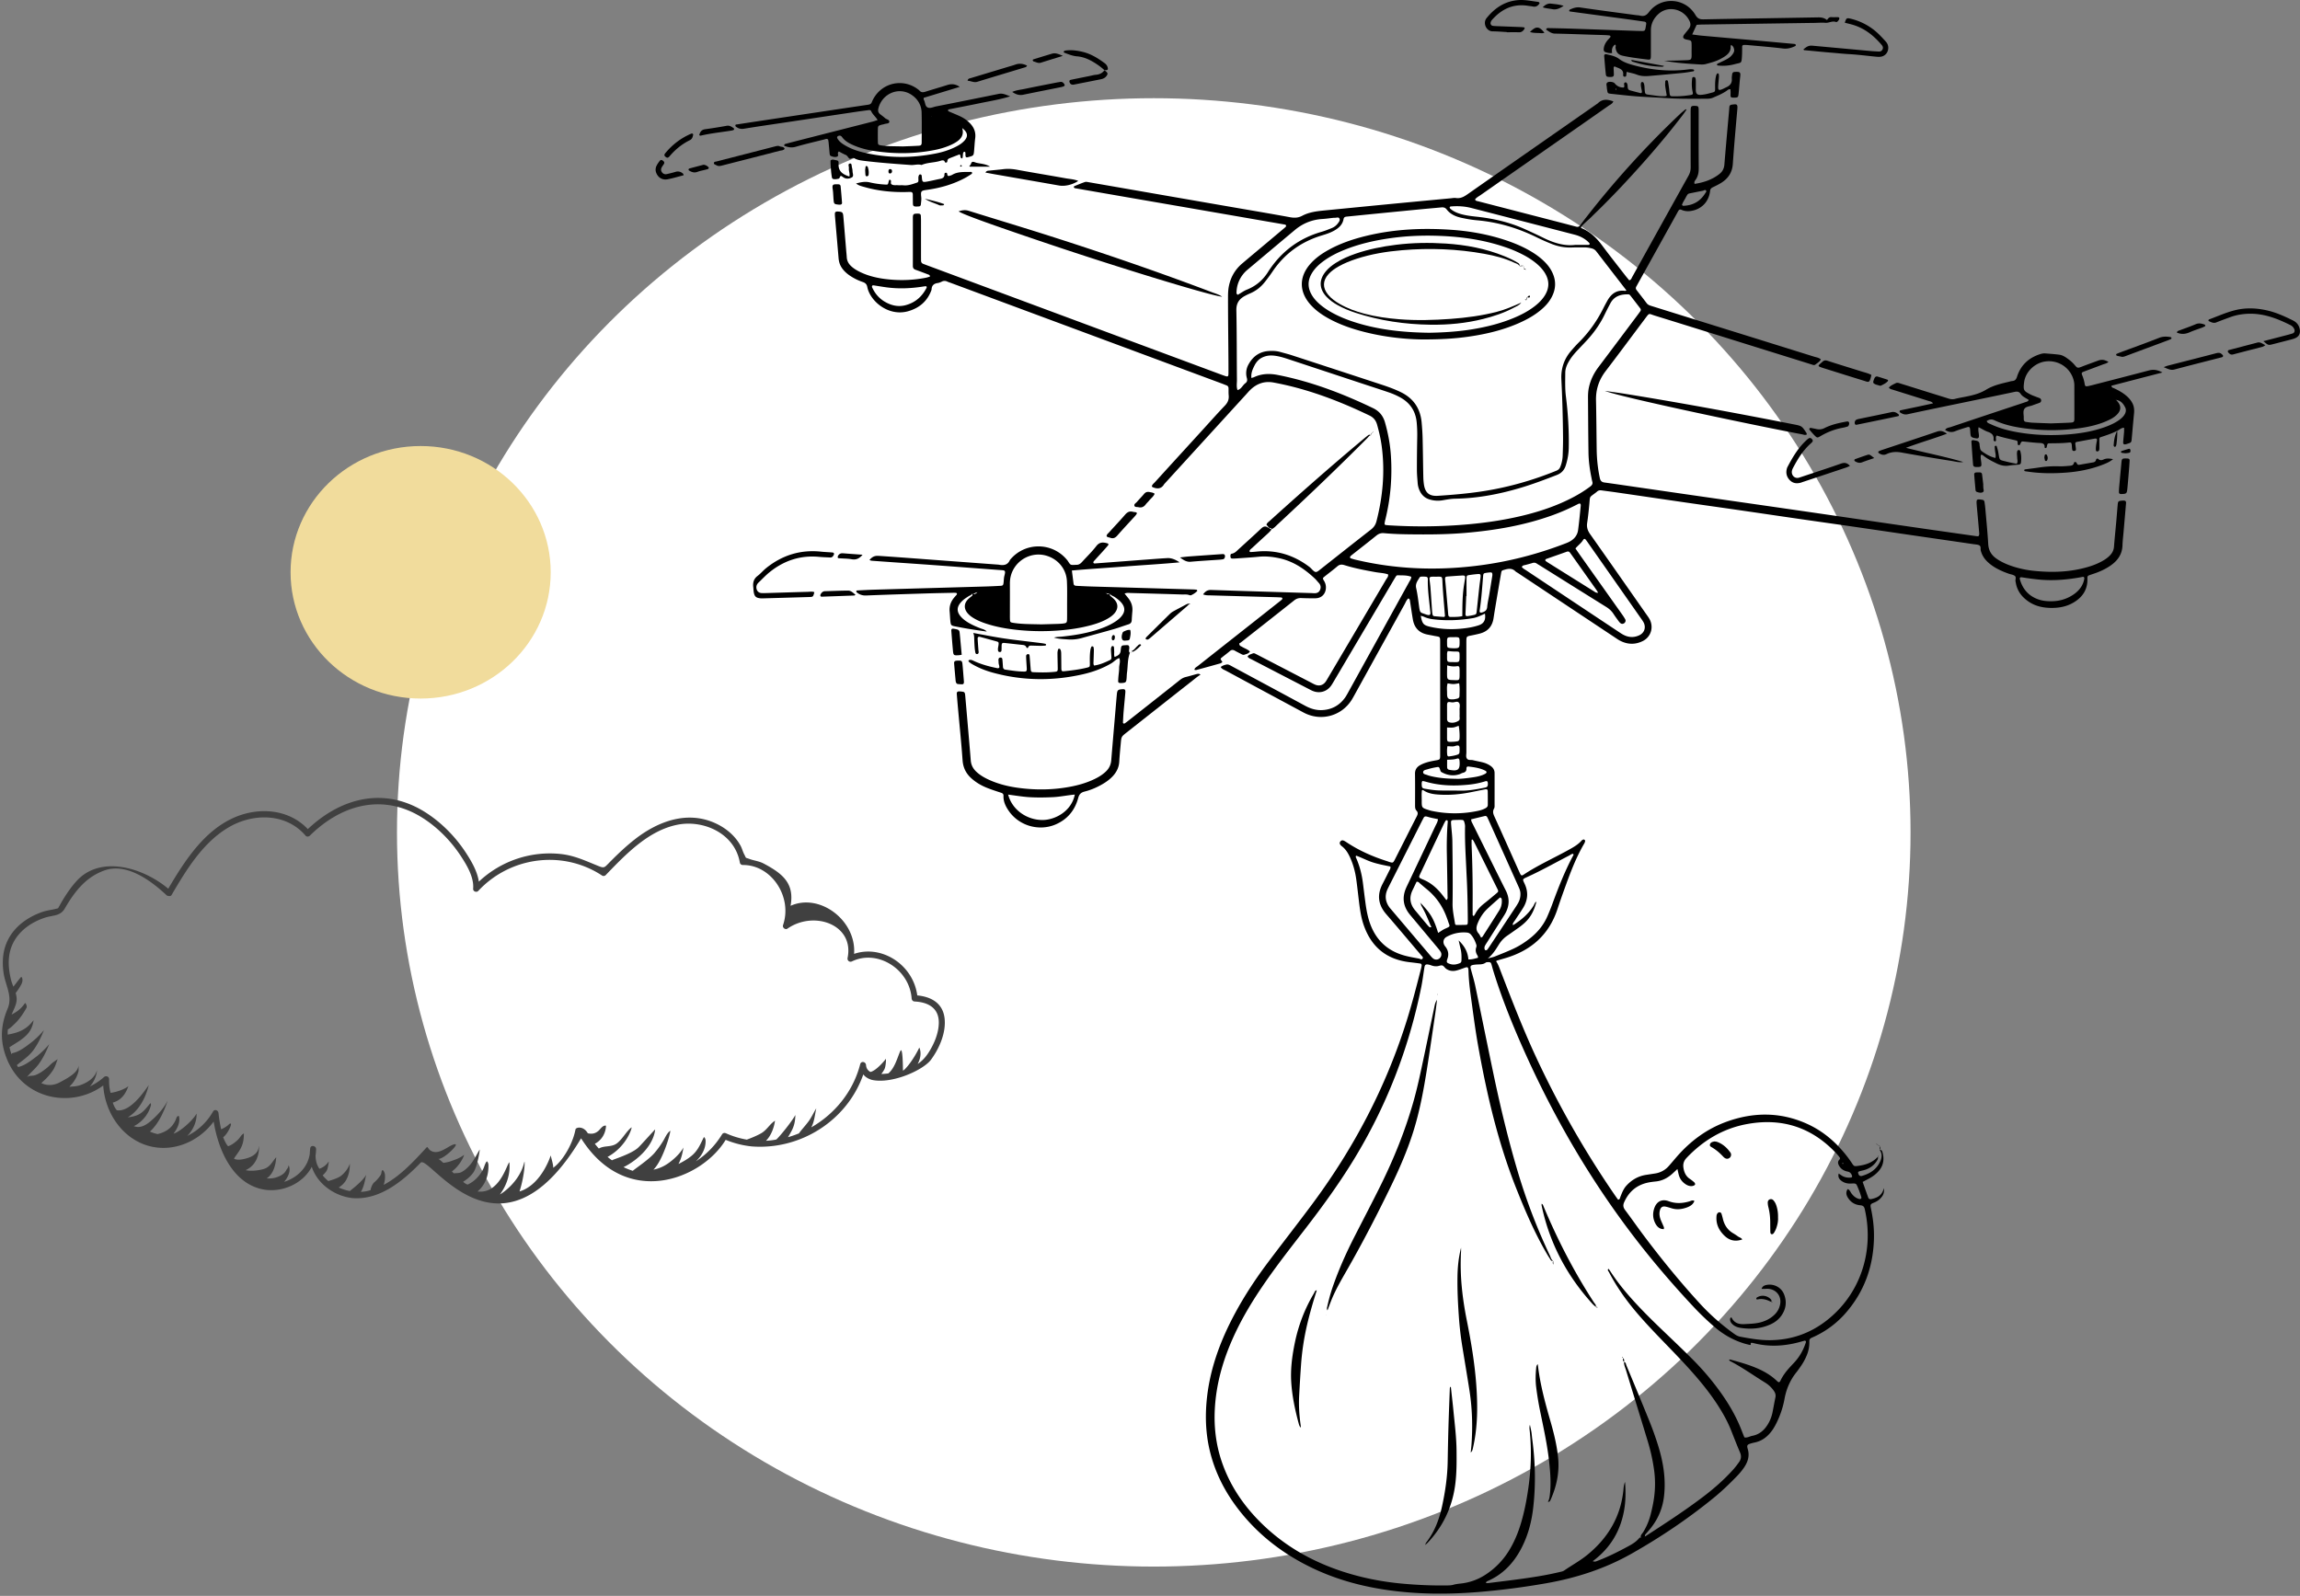 <svg height="390" width="562" xmlns="http://www.w3.org/2000/svg"><rect width="100%" height="100%" fill="#808080" stroke="none"/><g fill="none" fill-rule="evenodd"><path d="M371.149 259.229c-.09.103-.079.18.032.234.013-.038.049-.085.038-.113-.017-.042-.066-.071-.106-.106a.381.381 0 0 1 .036-.015" fill="#000"/><ellipse cx="281.919" cy="203.419" fill="#fff" fill-rule="nonzero" rx="184.919" ry="179.419"/><path d="M224.228 260.01c.66-1.193.976-2.733.407-4.014-1.407 2.916-3.31 5.298-3.998 5.65-.01.004 0-6.153-.648-4.785-.648 1.367-1.295 4.101-2.924 5.46-.575.075-1.157.124-1.718.131.285-.36.547-.74.761-1.155.38-.737.417-2.635.35-2.535-.17.258-2.299 2.883-3.77 3.199-.616-.337-1.02-.871-1.075-1.677-.059-.834-1.206-1.082-1.432-.205-1.732 6.742-6.276 12.18-11.95 15.425.773-1.403.873-3.098 1.223-4.642-.573.886-1.106 2.075-1.783 3.034-.699.992-2.438 2.897-2.404 3.057-.895.37-1.807.692-2.733.954.316-.491.591-1.004.835-1.45.704-1.286.949-2.506.974-3.975-.848 1.566-3.503 4.884-4.632 5.977-.846.195-1.695.281-2.546.32 1.246-1.239 1.97-3.19 2.207-4.904-1.383.882-1.961 2.292-3.486 3.132-1.006.554-2.17 1.043-3.395 1.492a20.966 20.966 0 0 1-5.079-1.538c-.375-.169-.761-.11-.997.276a20.722 20.722 0 0 1-6.372 6.565c1.43-1.347 2.469-3.16 2.363-5.173-.008-.148-.279-1.021-.483-.607-.834 1.69-1.424 3.16-2.894 4.396-.859.722-1.811 1.292-2.792 1.805-.156.082-.31.155-.46.226.661-1.179.986-2.533 1.224-4.024-.817 1.54-2.71 3.248-4.22 4.188a9.189 9.189 0 0 1-2.476 1.079c-.229.061-.44.103-.642.143 2.426-2.333 4.405-9.72 4.09-9.49-.803.583-1.203 1.647-1.724 2.504a22.132 22.132 0 0 1-2.148 2.96c-1.486 1.72-5.216 4.138-5.238 4.324a17.52 17.52 0 0 1-2.281-.905c3.529-1.753 7.28-5.252 7.725-9.199.016-.143-3.366 3.7-4.124 4.407-1.761 1.644-6.37 2.955-6.42 3.13a19.578 19.578 0 0 1-1.089-.838c4.817-2.627 6.103-7.423 5.843-7.217-1.33 1.052-2.135 2.778-3.502 3.854-1.355 1.066-3.086.505-4.472 1.313a20.98 20.98 0 0 1-.98-1.173c.52-.235.992-.63 1.407-1.074.809-.867 1.3-2.138 1.324-3.342-.81-.15-1.334.824-1.861 1.275-.798.683-1.606.807-2.58.588-1.065-1.86-2.906-1.502-3.013-.938-.683 3.608-3.183 7.789-5.47 9.38.138-.46-.37-2.078-.588-3.033-.464 1.494-2.83 7.361-7.615 8.804 1.367-4.329 1.34-7.944 1.153-7.141-1.153 4.977-5.731 7.797-5.94 7.862.358-.485 2.735-3.607 2.3-7.846-.543.192-2.3 7.846-7.769 7.125 1.978-1.682 2.754-4.075 2.654-6.6-.005-.126-.236-.958-.455-.686-.397.491-.525 1.186-.799 1.762a8.519 8.519 0 0 1-1.636 2.306 7.582 7.582 0 0 1-2.104 1.503c-.188.093-.628-.174-1.193-.628.132-.096.265-.192.4-.283.817-.547 1.53-1.194 2.112-2.013.996-1.399 1.615-5.585 1.537-5.604-.948 1.606-1.599 3.02-2.74 4.188-.509.52-1.067.995-1.705 1.327-.63.328-1.242.193-1.865.308-.16-.156-.319-.312-.478-.47 2.17-1.603 3.047-4.023 2.966-4.053-.819.663-1.796 1.05-2.643 1.342-.749.259-.888.386-2.41.625-.589-.53-1.033-.916-1.212-.96 1.367 0 5.086-3.607 4.102-3.607-1.368 0-4.062 3.071-6.153 1.443-.238-.088-.608-.906-.778-.72-3.108 3.385-6.472 7.064-10.539 9.21.29-.867.407-1.856.282-2.686-.033-.223-.48-1.328-.725-.739-.115.276-.102.578-.213.854-.114.284-.314.512-.5.748-.341.431-.705.847-1.13 1.187-.544.434-.955 1.743-.92 1.931-.238.067-.474.138-.717.193a9.578 9.578 0 0 1-1.647.224c.739-1.204.992-2.783 1.294-4.199-.743 1.554-3.996 3.957-3.998 3.997a12.226 12.226 0 0 1-2.711-.861c.671-.432 1.29-1 1.641-1.556.831-1.31 1.088-2.76 1.082-4.293-.359 1.108-1.107 2.094-2.024 2.883-.976.84-3.168 1.312-3.217 1.41a9.492 9.492 0 0 1-1.4-1.412c.362-.348.727-.736.985-1.163.317-.523.571-2.394.462-2.212-.483.809-1.387 1.472-2.244 1.752-.656-.892-.943-2.03-.946-3.27.08-.493.126-1 .126-1.526.002-.838-1.296-1.084-1.431-.205a4.555 4.555 0 0 0-.03.298c-.043.349-.07.693-.077 1.033-.485 3.446-3.145 5.89-6.269 6.883.897-1.05 1.767-2.687 1.102-4.066-.168.81-.389.833-.579 1.2-.48.928-1.322 1.355-2.24 1.698-.833.312-1.66.366-2.53.318 1.63-1.142 2.193-3.209 2.316-5.176-1.047 1.16-1.487 2.447-3.16 2.908-1.194.329-3.007.555-4.31.254 3.857-1.76 3.23-6.431 3.21-5.861-.097 2.636-3.525 3.12-4.18 3.238-.436.08-1.552.13-1.873-.222.592-.957 1.23-1.623 1.755-2.73.544-1.15.652-2.163.653-3.419-.219.13-.523.383-.689.61-.258.354-.514.707-.828 1.008-.622.597-1.48 1.237-2.28 1.517-.184.064-.982-1.303-1.254-2.22.923-.517 2.318-3.322 1.788-3.317-.246.002-.37.19-.551.352a4.587 4.587 0 0 1-.654.49c-.35.216-.708.408-1.08.572a33.08 33.08 0 0 1-.641-3.938c-.073-.724-.959-1.09-1.358-.388a14.78 14.78 0 0 1-6.285 5.939c1.418-1.413 2.347-3.486 2.277-5.464-.994 1.82-4.216 4.54-5.628 4.902.937-1.228 1.718-2.832 1.307-4.302-.524-.107-.666.704-.812 1.016-.316.674-.753 1.323-1.281 1.829-.83.792-1.99 1.325-3.127 1.57a10.244 10.244 0 0 1-1.863-.61c2.138-1.951 3.376-4.778 4.339-7.543-.988 1.907-2.487 3.555-4.103 4.946-1.448 1.246-2.783 1.808-4.156 1.264 2.006-.959 3.69-3.034 4.184-5.17.017-.07-.075-.536-.19-.397-.88 1.05-1.593 2.093-2.841 2.731-.796.407-1.728.602-2.645.68 2.697-1.536 4.399-4.796 5.126-7.857-1.544 2.205-4.716 6.63-7.805 6.128-.49-.576-.758-1.209-.985-1.86 2.055-.58 3.128-2.08 3.804-3.99-1.182.853-2.894 1.4-4.326 1.61-.306-1.049-.41-2.18-.378-3.318.02-.714-.789-.95-1.244-.543a14.274 14.274 0 0 1-3.45 2.278c.986-1.056 1.614-2.538 1.76-3.978-.572 1.937-2.314 3.035-4.153 3.687-.797.283-1.726.316-2.637.376 1.084-1.022 1.92-2.371 2.263-3.823.032-.135-.006-1.477-.006-1.477 0 1.874-2.91 3.313-4.526 4.195-1.477.805-3.127.922-4.566.205.29-.257.573-.52.838-.771a14.11 14.11 0 0 0 1.93-2.25c.65-.946.813-1.773 1.238-2.833-.468.358-1.172.761-1.641 1.216-.357.346-.704.702-1.091 1.009-.826.651-1.741 1.323-2.75 1.687-.76.274-1.413.01-2.028.502.863-1.16 1.988-1.976 2.907-3.247 1.086-1.502 1.84-3.113 2.54-4.838-.908 1.087-2.048 2.22-3.238 3.125-1.25.95-2.83 2.168-4.369 2.478-.118-.144-.214-.301-.312-.458 1.45-1.252 2.93-2.13 4.084-3.725 1.085-1.501 1.84-3.112 2.54-4.838-.909 1.087-2.05 2.22-3.24 3.125-1.248.951-2.828 2.168-4.367 2.478-.153.031-.251.145-.314.302a15.1 15.1 0 0 1-.515-1.713c1.792-1.177 3.3-1.915 4.573-3.407 1.18-1.38 1.344-3.243 1.295-3.178-1.69 2.24-3.505 2.99-6.29 3.493-.013-.428-.001-.846.032-1.259.695-.367 1.26-1 1.692-1.402 1.143-1.063 2.12-2.541 2.89-3.925.158-.284-.23-1.352-.431-1.056-.88 1.297-1.901 2.065-3.235 2.744.597-1.398 1.298-2.66 1.24-3.931a5.677 5.677 0 0 0-.25-1.329c.329-.421.643-.854.921-1.319.368-.615.78-1.201.748-1.946-.006-.17-.1-.64-.32-.678-.761.867-1.305 1.65-1.903 2.389-.238-.612-.471-1.22-.61-1.81-.399-1.697-.633-3.465-.472-5.215.469-5.103 4.31-8.32 8.67-9.8 2.05-.695 3.845-.328 4.988-2.297 2.415-4.163 5.12-7.641 9.63-9.27 5.251-1.897 11.1 2.137 15.31 6.13.73.224.98.126 1.145-.156 3.713-6.351 7.857-13.113 14.284-16.716 5.885-3.299 13.775-3.248 18.457 2.232.27.316.754.272 1.03 0 8.173-8.045 18.676-10.462 28.35-3.824 3.333 2.286 6.274 5.33 8.537 8.779 1.455 2.219 3.256 5.172 3.024 8.002-.056.68.826.992 1.244.544 7.884-8.457 20.742-10.04 30.267-3.752.275.182.658.114.883-.12 4.945-5.123 10.44-10.892 17.526-12.304 6.324-1.26 14.014 2.074 15.256 9.282.056.324.404.568.703.564 6.985-.086 12.205 7.78 9.843 14.682-.214.625.556 1.226 1.07.868 6.506-4.517 16.358-.99 14.704 7.13-.141.691.491 1.15 1.07.87 6.2-3.01 14.037 1.866 14.573 9.034.033.43.31.747.73.769 3.277.163 6.034 1.558 5.908 5.39-.084 2.547-1.217 5.131-2.568 7.201-.767 1.175-1.61 2.018-2.593 2.673zm-.096-16.756c-1.005-7.512-8.678-12.443-15.438-10.15.583-8.168-8.414-14.955-15.521-11.74.983-5.432-1.837-7.832-6.587-10.34-1.12-.591-2.3-.688-3.45-1.11-1.15-.421-.704-.03-1.298-1.148-.345-.65-.512-1.405-.869-2.064-1.357-2.5-3.593-4.325-6.066-5.476-6.858-3.193-14.019-.607-19.755 3.863-1.424 1.11-2.778 2.314-4.092 3.567a101.49 101.49 0 0 0-2.251 2.225c-1.075 1.09-1.154 1.323-2.48.794-3.12-1.246-5.855-2.593-9.252-2.966-7.28-.802-14.633 1.63-20.068 6.745-.37-2.543-1.864-5.075-3.159-7.055-2.534-3.874-5.845-7.251-9.646-9.723-9.94-6.462-20.644-3.939-28.986 3.939-4.692-4.959-12.014-5.434-17.996-2.818-7.318 3.201-12.06 10.507-16.105 17.38-6.303-5.258-16.49-8.145-22.235-2.05-1.402 1.488-2.585 3.237-3.65 5-.363.6-.677 1.24-1.046 1.834-1.265.377-2.624.47-3.893.915-4.675 1.64-8.746 5.093-9.48 10.498-.197 1.458-.142 2.931.065 4.385.438 3.08 2.268 5.7.996 8.72-1.804 4.284-1.926 8.228-.047 12.641 4.07 9.563 15.652 11.828 23.405 6.155.415 6.754 4.778 13.044 11.159 14.775 5.92 1.606 12.152-1.012 15.824-5.97 1.143 7.074 4.676 15.038 11.894 16.553 4.602.966 9.87-1.262 12.072-5.483 1.228 3.707 4.628 6.451 8.445 7.377.502.121 1 .205 1.494.26 6.666.55 12.352-4.188 16.679-8.654 2.048-2.114 19.366 27.233 39.193-5.954 10.939 17.315 29.42 10.124 35.33.374a22.885 22.885 0 0 0 6.385 1.608c11.831.907 23.28-6.251 27.244-17.596.512.663 1.245 1.09 2.117 1.337 4.819 1.068 12.522-2.353 14.433-4.947 2.005-2.72 3.72-6.588 3.309-10.118-.444-3.814-3.43-5.273-6.674-5.583z" fill="#404040"/><g fill="#000"><path d="M382.07 1.431c-.965.624-1.744 1.011-2.749.813-.749-.148-1.522-.18-2.349-.456.615-.655 1.255-1.003 2.09-.894.915.12 1.844.165 3.007.537M373.854 7.818c1.498-1.5 2.222-1.437 3.52.184-.465.184-.924.086-1.367.068-.667-.027-1.345.007-2.153-.252M368.165 7.831c-1.143-.06-2.287-.167-3.431-.168-1.545 0-2.49-2.006-1.484-3.25 2.04-2.52 4.586-4.211 7.946-4.399 1.575-.088 3.106.267 4.655.448.124.015.3.16.325.272.024.105-.105.262-.197.37-.365.43-.818.609-1.388.494-.407-.082-.824-.116-1.236-.181-3.647-.578-6.506.83-8.852 3.517-.13.148-.21.356-.264.548-.107.376.127.768.494.827.307.049.62.065.932.077 1.925.076 3.85.145 5.776.22.31.013.622.03.929.08.196.033.205.232.13.358-.307.51-.692.871-1.366.845-.988-.038-1.978-.01-2.968-.01v-.048M353.673 182.364c-.133.79-.113 1.458-.044 2.124.025.24.215.393.422.366.562-.071 1.128-.156 1.672-.308.863-.24.91-.318.919-1.173.011-1.01.052-1.443-1.156-1.051-.561.183-1.13.033-1.813.042zm-.073 3.304c0 .702-.01 1.268.004 1.833.009.352.196.566.56.632 2.14.386 2.634-.044 2.474-2.171-.04-.523-.214-.704-.674-.558-.71.223-1.435.229-2.364.264zm.157-26.568c-.234.462-.167.831-.17 1.189-.02 1.623.013 1.494 1.55 1.514 1.456.019 1.527.117 1.509-1.559-.012-1.036-.015-1.02-1.15-1.023-.564-.001-1.129-.076-1.739-.12zm1.49-3.394c-1.748.025-1.678-.151-1.658 1.711.008.82.095.898.858.964.257.023.517.038.775.04 1.326.006 1.421-.089 1.425-1.386.003-1.34-.002-1.344-1.4-1.329zm-1.634 6.9c-.011.878-.036 1.595-.026 2.311.015 1.083.146 1.246 1.265 1.274 1.818.045 1.803.28 1.795-1.697-.001-.363.007-.726-.014-1.087-.029-.523-.164-.673-.654-.6-.733.108-1.445.057-2.366-.2zm-.03 15.187c0 .77-.002 1.393 0 2.015.004 1.542-.093 1.543 1.566 1.46a7.85 7.85 0 0 0 .933-.104.598.598 0 0 0 .524-.502c.114-.565.018-2.462-.179-3.298-.433.144-.854.343-1.296.414-.45.071-.921.015-1.549.015zm.14-10.792c-.26.803-.128 1.634-.133 2.45-.008 1.26.288 1.525 1.55 1.449.307-.018.61-.1.911-.168.334-.075.562-.269.568-.632.018-1.021.111-2.047-.082-3.123-.514.075-.96.19-1.406.191-.458.003-.916-.104-1.409-.167zm57.259-116.877c.156.083.244.172.328.169 2.292-.076 4.089-1.04 5.318-3 .136-.217.402-.467.263-.691-.217-.353-.546-.034-.82.018-1.02.193-2.035.407-3.053.607-.258.051-.52.098-.682.324-.15.21-.284.435-.4.667-.315.638-.766 1.215-.954 1.906zm-54.334 123.772c0-.104.008-.209-.002-.31-.059-.659.268-1.456-.235-1.936-.397-.378-1.09.082-1.655-.012-.051-.008-.104-.004-.154-.014-.911-.176-1.023-.063-1.019.983.005 1.036.009 2.072.008 3.108 0 .413.183.706.58.812.797.216 1.571.028 2.23-.389.427-.272.212-.859.242-1.31.02-.31.004-.621.005-.932zm8.005-33.263c.039-.674-.095-.792-.64-.745-.26.023-.52.05-.777.089-.714.106-.786.17-.845.868-.234 2.805-.41 5.615-.846 8.4-.062.39.17.543.582.426.695-.197 1.194-.495 1.266-1.352.086-1.034.344-2.054.514-3.082.264-1.593.517-3.189.746-4.604zm-17.083 50.222c-.23.328-.182.65-.172.956.02.65.142.842.794.947 1.078.175 2.163.36 3.25.403 1.82.073 3.646.017 5.468.053 1.996.038 3.937-.34 5.878-.724.663-.131.807-.366.76-1.118-.026-.416-.208-.571-.607-.446a20.17 20.17 0 0 1-3.97.816c-3.602.37-7.173.296-10.68-.738-.242-.07-.495-.103-.721-.149zm.463-49.945c-.823-.012-1.03-.005-1.163.22-.468.79-1.077 1.492-.834 2.575.329 1.472.51 2.978.71 4.476.238 1.766.34 1.454 1.738 1.997.144.057.301.082.454.113.395.079.603-.09.583-.487-.012-.26-.052-.518-.078-.777-.243-2.437-.604-4.864-.554-7.323.003-.104-.004-.209-.01-.312-.012-.234-.13-.392-.363-.433-.203-.035-.413-.042-.483-.049zm7.77 49.411c1.049.06 2.55-.14 4.043-.351 1.078-.153 2.16-.365 3.13-.913.121-.069.255-.223.264-.346.007-.107-.127-.273-.242-.333-1.314-.699-2.763-.885-4.21-1.061-.32-.04-.483.202-.466.487.038.64-.293.923-.872 1.06-.3.07-.567.262-.863.356-1.53.482-2.974.243-4.354-.53-.206-.115-.25-.306-.316-.503-.263-.79-.273-.817-1.024-.684a17.4 17.4 0 0 0-2.12.504c-.412.128-1.04.188-1.034.734.006.457.6.504.972.65.384.152.792.255 1.198.345 1.785.396 3.597.563 5.893.585zm6.101 38.82c.195-.135.308-.175.359-.255 1.368-2.14 2.737-4.277 4.087-6.428a4.089 4.089 0 0 0 .614-2.374c-.011-.275.02-.628-.442-.765-1.013.908-2.076 1.818-3.089 2.779-1.067 1.011-1.845 2.222-2.391 3.597-.35.882-.423 1.67.259 2.434.236.263.371.615.603 1.012zm-11.05-88.209c-.312 0-.626-.013-.938.004-.53.027-.66.169-.61.663.068.673.176 1.343.226 2.018.144 1.922.265 3.846.4 5.769.019.259.054.518.106.772.044.216.185.4.406.422.775.08 1.554.14 2.332.186.159.01.294-.115.295-.293 0-.206-.034-.412-.05-.618-.188-2.441-.428-4.88-.547-7.324-.084-1.742.06-1.614-1.62-1.599zm7.488 4.72h-.072c-.061 1.457-.123 2.912-.183 4.369-.017.429.127.59.534.539.464-.058.926-.14 1.382-.246.707-.165.75-.222.825-.924.218-2.018.427-4.037.65-6.055.085-.776.215-1.547.292-2.323.064-.646-.057-.779-.663-.73-.675.053-1.347.137-2.016.237-.701.104-.739.15-.746.916-.011 1.406-.003 2.812-.003 4.218zm-11.18 4.83c.36 1.978.668 2.317 2.323 2.696 2.456.561 4.945.689 7.444.464 1.501-.135 2.998-.363 4.434-.848 1.255-.425 1.725-1.338 1.479-2.825-.955.427-1.881.91-2.914 1.085-3.249.555-6.51.682-9.786.275-.778-.097-1.53-.286-2.244-.623-.177-.084-.377-.117-.736-.224zm10.158.085c.007-2.53.017-4.92.364-7.291.09-.617.201-1.232.297-1.848.106-.675-.026-.827-.752-.785-1.144.066-2.286.153-3.429.239-.681.051-.744.153-.668.908.085.827.158 1.656.231 2.486.174 1.97.348 3.94.512 5.91.03.37.194.591.57.586.933-.013 1.872.03 2.875-.205zm33.188-5.72c-.197-.316-.325-.543-.474-.754-2.015-2.85-4.033-5.696-6.051-8.543-.12-.17-.246-.336-.37-.504-.216-.294-.475-.328-.817-.205-1.616.583-3.24 1.145-4.86 1.715-.049.017-.096.04-.143.061-.215.097-.27.363-.092.494.21.154.428.297.648.436 3.708 2.322 7.416 4.646 11.128 6.96.253.159.482.402 1.03.34zm-29.35 89.216c-.046-.223-.037-.397-.113-.515-.425-.65-.59-1.32-.312-2.08a.997.997 0 0 0 .001-.606c-.293-.898-.694-1.746-1.317-2.467a1.388 1.388 0 0 0-.946-.496 8.606 8.606 0 0 0-4.982 1.035c-.828.45-1.003 1.353-.506 2.143.11.176.26.328.373.502.538.84.684 1.712.334 2.682-.323.895-.216 1.031.638 1.315.678.226 1.33.164 1.993-.06.682-.232.77-.3.79-.97.025-.888.008-1.773-.213-2.644-.151-.596-.277-1.198-.48-2.082 1.488 1.413 2.239 2.873 2.378 4.638.873.053 1.594-.218 2.362-.395zM226.37 69.95c-.194.014-.397.01-.595.043-3.105.503-6.217.643-9.34.203-.928-.131-1.852-.285-2.778-.43-.201-.032-.431-.105-.554.107-.114.198.022.397.113.584.655 1.344 1.597 2.442 2.878 3.215 1.622.977 3.351 1.406 5.237.894 2.359-.641 4.01-2.127 5.099-4.276.035-.068-.03-.187-.06-.34zM359.81 205.145l-.22.073c0 .518-.019 1.037.004 1.553.188 4.375.266 8.751.244 13.129-.006 1.147-.009 2.293.002 3.44.002.18-.063.435.29.507.1-.146.227-.298.315-.47.531-1.042 1.296-1.874 2.216-2.591.985-.769 1.938-1.582 2.897-2.385.633-.53.642-.544.272-1.292a5346.089 5346.089 0 0 0-5.698-11.477c-.086-.174-.213-.325-.322-.487zm141.297-58.218c2.04.024 3.914-.513 5.595-1.674 1.05-.726 1.88-1.646 2.336-2.858.126-.336.213-.695.26-1.05.027-.214-.11-.402-.375-.372-.206.024-.408.08-.612.116-3.347.595-6.707.873-10.109.542a65.85 65.85 0 0 1-4.025-.528c-.613-.1-.758.058-.57.668.704 2.286 2.151 3.886 4.425 4.697.994.354 2.027.466 3.075.459zm-116.23-87.083c1.338 0 2.328.003 3.316-.007.078 0 .193-.084.22-.156a.32.32 0 0 0-.052-.275c-.987-1.063-2.228-1.7-3.612-2.059-8.413-2.181-16.827-4.357-25.244-6.524-1.627-.419-3.29-.51-4.963-.372-.156.013-.311.082-.314.265 0 .09.06.204.13.266.713.641 1.57 1.021 2.473 1.29 1.252.37 2.543.535 3.84.67 4.062.425 8.012 1.307 11.757 2.979 1.663.742 3.311 1.52 4.948 2.318 2.483 1.21 5.06 1.922 7.502 1.605zm-31.458 160.125c.407-.343.29-.67.286-.96-.053-3.589-.108-7.177-.179-10.766a81.306 81.306 0 0 1 .152-6.394c.021-.363.068-.725.077-1.089.004-.151-.064-.315-.256-.317-.088 0-.216.049-.26.118a7.698 7.698 0 0 0-.451.815c-1.892 3.993-3.78 7.989-5.667 11.985-.111.235-.222.47-.311.714-.08.22 0 .416.197.53.223.128.463.231.703.33 1.828.751 3.281 1.985 4.514 3.501.393.483.767.982 1.195 1.533zm-5.972-26.835c-.118.816-.048 1.688-.052 2.552-.007 1.716.022 1.743 1.698 2.27.248.077.498.157.752.21 3.774.788 7.549.784 11.32-.016.662-.141 1.31-.348 1.9-.692.286-.166.476-.41.476-.753 0-1.145.005-2.29-.019-3.435-.006-.312-.245-.447-.545-.388-1.276.249-2.548.517-3.825.765-2.412.469-4.842.683-7.303.547-1.473-.081-2.907-.246-4.15-1.14-.025-.018-.095.029-.252.08zm10.902 20.55c-.158-3.906-.456-7.806-.367-11.72.007-.304-.06-.618-.138-.916-.163-.61-.25-.672-.851-.685-.417-.01-.835.004-1.252.014-1.24.026-1.243.027-1.156 1.2.1 1.35.283 2.7.298 4.05.058 5.056.125 10.113.049 15.167-.026 1.698.35 3.297.601 4.934.03.189.166.308.297.309a46.57 46.57 0 0 0 2.499-.03c.106-.005.283-.182.295-.293.04-.412.034-.83.03-1.247-.033-3.596-.101-7.192-.305-10.783zM325.911 53.24l-.002-.019c-.933.101-1.865.238-2.8.298-2.535.161-4.768 1.066-6.707 2.686-3.883 3.244-7.755 6.5-11.628 9.756a7.457 7.457 0 0 0-1.97 2.596c-.448.962-.654 1.975-.668 3.03-.001.127.095.29.196.38.147.128.281-.027.41-.1.633-.362 1.232-.806 1.903-1.072 2.324-.922 4.089-2.464 5.359-4.598.08-.134.175-.259.263-.388 3.124-4.565 7.327-7.633 12.657-9.16.848-.244 1.675-.576 2.492-.913a3.451 3.451 0 0 0 1.477-1.127c.277-.375.648-.801.359-1.265-.206-.33-.675-.119-1.029-.123-.104-.002-.208.013-.312.02zm33.566 146.984c-.01.486.233.836.414 1.203.783 1.588 1.572 3.173 2.359 4.76 1.9 3.824 3.78 7.657 5.706 11.468.982 1.944.861 3.81-.193 5.662-.181.317-.381.622-.576.93-1.254 1.98-2.51 3.96-3.763 5.94-.195.309-.405.61-.572.932-.228.44-.132 1.063.148 1.1.39.048.514-.287.694-.525.157-.207.292-.43.437-.648 2.043-3.083 4.087-6.165 6.127-9.25.258-.391.516-.785.737-1.196.378-.701.547-1.453.522-2.256-.018-.592-.228-1.119-.462-1.642-2.45-5.463-4.902-10.926-7.355-16.388-.085-.19-.178-.377-.269-.564-.129-.264-.344-.396-.63-.329-1.103.258-2.202.53-3.324.803zm-28.11 8.878c-.19.309-.028.483.046.654.841 1.926 1.348 3.94 1.612 6.02.196 1.55.384 3.104.591 4.653.25 1.862.567 3.71 1.233 5.48 1.484 3.94 4.26 6.484 8.314 7.6 1.154.318 2.341.52 3.52.74.314.06.731.41.956-.06.152-.317-.23-.54-.41-.777-.254-.33-.536-.64-.806-.957-2.567-3.023-5.11-6.064-7.706-9.06-1.97-2.276-2.286-4.705-.899-7.37a161.698 161.698 0 0 0 1.624-3.208c.156-.318.415-.618.282-1.065-1.403-.287-2.833-.551-4.227-.987-1.426-.446-2.743-1.173-4.13-1.663zm20.003-8.91c-.825-.184-1.64-.314-2.421-.554-.914-.281-.947-.058-1.303.626-.073.139-.147.276-.218.416l-8.033 15.895c-.164.325-.33.65-.467.988-.57 1.417-.384 2.756.46 4.01.202.302.453.572.688.85 3.1 3.656 6.202 7.312 9.305 10.965.236.277.47.563.745.798a1.24 1.24 0 0 0 1.582.051c.454-.355.635-1.012.353-1.548-.191-.363-.467-.686-.732-1.005-2.101-2.522-4.209-5.04-6.313-7.559-.267-.32-.543-.634-.79-.97-1.343-1.826-1.598-3.799-.753-5.905.174-.434.386-.854.586-1.278 2.227-4.706 4.459-9.411 6.68-14.121.24-.51.565-.994.631-1.66zm20.477-61.65c.265.39.698.592 1.082.847 7.597 5.056 15.194 10.11 22.796 15.158.432.288.88.568 1.355.77 1.164.496 2.348.467 3.487-.076 1.258-.6 1.686-1.94 1.027-3.16-.222-.41-.508-.788-.777-1.172-4.216-6.022-8.433-12.043-12.651-18.064-.209-.299-.415-.6-.637-.89-.265-.344-.475-.362-.706.018-.487.799-1.277 1.334-1.865 2.058.384.557.702 1.03 1.031 1.496 3.467 4.892 6.937 9.782 10.402 14.675.269.38.533.772.746 1.186.173.334.001.752-.322.945-.3.18-.61.162-.87-.055-.198-.163-.36-.375-.512-.584-.4-.547-.806-1.092-1.173-1.66-.462-.715-1.053-1.258-1.782-1.71-5.404-3.357-10.79-6.74-16.184-10.114-.265-.165-.538-.318-.799-.491-.327-.219-.66-.255-1.039-.134-.545.175-1.103.31-1.655.464-.34.093-.737.07-.954.493zm-25.52-7.945c-2.714-.017-5.427-.047-8.13-.3-.718-.067-1.299.115-1.866.574-1.946 1.575-3.924 3.11-5.89 4.66a6.51 6.51 0 0 0-.472.41c-.15.145-.095.445.095.505.347.11.695.224 1.05.31a78.57 78.57 0 0 0 11.88 1.9c6.262.523 12.504.315 18.734-.51 7.013-.927 13.808-2.682 20.411-5.197.438-.167.883-.329 1.298-.543 1.182-.61 1.99-1.552 2.169-2.883.263-1.962.447-3.936.64-5.907.052-.537-.18-.69-.648-.446a51.872 51.872 0 0 1-6.15 2.707c-6.966 2.527-14.198 3.745-21.55 4.364-3.851.324-7.71.384-11.572.356zM305.78 92.38c.349-.114.501-.147.64-.21 1.874-.875 3.803-.931 5.811-.535 8.146 1.604 15.826 4.527 23.28 8.11 1.506.724 2.45 1.871 2.908 3.478.747 2.618 1.25 5.278 1.435 7.99.365 5.347-.07 10.63-1.367 15.836-.075.3-.137.607-.167.915a.301.301 0 0 0 .259.331c.308.044.62.072.93.09 6.472.395 12.935.316 19.395-.268 4.685-.423 9.32-1.135 13.88-2.287 4.007-1.012 7.895-2.358 11.564-4.287a31.558 31.558 0 0 0 4.239-2.657c.418-.313.652-.653.486-1.194-.091-.298-.134-.611-.197-.917-.425-2.048-.703-4.116-.734-6.206-.063-4.434-.085-8.869-.116-13.303-.006-.887.039-1.77.234-2.643.405-1.814 1.202-3.43 2.319-4.91 3.173-4.207 6.329-8.428 9.49-12.643.25-.334.501-.667.738-1.011.164-.238.15-.488-.028-.72-.795-1.035-1.59-2.069-2.389-3.1-.128-.166-.29-.305-.518-.309-1.83-.031-3.425.424-4.364 2.17a70.97 70.97 0 0 0-1.424 2.785c-1.098 2.273-2.527 4.318-4.23 6.175-.739.809-1.504 1.593-2.257 2.39-.753.798-1.477 1.62-2.057 2.556-.584.943-1.067 1.947-1.071 3.067-.009 1.927-.086 3.875.154 5.777.53 4.204.78 8.412.697 12.643-.03 1.463-.293 2.887-.744 4.297-.37 1.157-1.112 1.876-2.163 2.283-2.819 1.09-5.643 2.166-8.54 3.042-5.32 1.609-10.73 2.664-16.303 2.756-1.052.017-2.074.219-3.102.392a6.922 6.922 0 0 1-3.098-.19c-1.112-.32-1.928-1.01-2.43-2.06a5.281 5.281 0 0 1-.535-1.948c-.068-1.04-.185-2.081-.187-3.123-.005-2.66.026-5.32.078-7.981a32.287 32.287 0 0 0-.13-3.75c-.26-2.695-1.56-4.703-3.918-6.035a17.624 17.624 0 0 0-3.004-1.322c-2.072-.707-4.158-1.376-6.237-2.064L314.885 87.8c-1.239-.41-2.485-.8-3.796-.908-.954-.08-1.872.073-2.732.51-.824.418-1.395 1.087-1.807 1.893-.471.926-.91 1.865-.77 3.087zm104.096 193.303l-1.125 1.046c-1.18 1.094-2.524 1.833-4.154 1.995-.622.062-1.247.136-1.86.263-2.816.582-4.75 2.237-5.895 4.863-.307.703-.201 1.254.257 1.864 1.502 2.003 2.93 4.06 4.431 6.065 4.35 5.809 8.93 11.428 13.835 16.78 2.512 2.743 5.296 5.177 8.31 7.353.466.336.933.628 1.527.741 2.462.467 4.919.896 7.445.857 5.026-.075 9.528-1.622 13.51-4.673 8.48-6.498 11.853-17.14 9.48-27.403-.136-.589-.436-.84-1.06-.89-1.077-.085-2.029-.54-2.712-1.393-.604-.752-1.027-1.584-.4-2.56.551.173.657.684.93 1.046.485.642 1.057 1.148 1.856 1.356.387.1.664-.106.553-.459-.201-.646-.407-1.294-.667-1.918-.642-1.534-.461-1.426-2.008-1.38-.744.023-1.46-.163-2.075-.592-.608-.424-1.022-.966-.768-1.858.344.23.593.416.86.572.656.381 1.373.484 2.115.41.246-.024.362-.206.28-.442-.18-.515-.469-.903-1.067-1.017-.849-.162-1.574-.563-2.039-1.325-.315-.517-.486-1.076 0-1.575.25-.258.178-.447.015-.66-.19-.25-.392-.49-.604-.72-6.014-6.524-13.418-8.95-22.102-7.307-5.77 1.092-10.585 3.989-14.622 8.236-.684.72-.913 1.473-.778 2.4.165 1.128.596 2.1 1.591 2.754.261.171.51.365.75.564.236.198.518.38.512.74-.004.224-.5.445-.921.445-.545 0-1.021-.203-1.458-.5-.756-.516-1.296-1.208-1.564-2.087-.136-.445-.218-.906-.378-1.591zM397.413 70.965c-2.507-3.247-4.932-6.38-7.348-9.52a1.99 1.99 0 0 0-1.15-.746 7.376 7.376 0 0 0-1.855-.25c-.99.005-1.984-.009-2.974.032-1.751.072-3.43-.251-5.042-.907a51.609 51.609 0 0 1-3.431-1.518c-4.678-2.315-9.589-3.782-14.803-4.233-1.242-.107-2.482-.33-3.703-.592-1.4-.3-2.703-.867-3.606-2.037-.387-.5-.82-.558-1.366-.506-1.714.166-3.43.306-5.143.472-3.998.388-7.994.782-11.991 1.177-1.973.195-3.945.4-5.918.594-.391.039-.7.135-.782.595-.255 1.416-1.225 2.247-2.412 2.894-.922.503-1.918.817-2.915 1.12-5.03 1.525-9.047 4.42-12.003 8.778a43.76 43.76 0 0 1-1.947 2.645c-.956 1.203-2.135 2.134-3.563 2.736a14.82 14.82 0 0 0-1.267.61c-1.392.75-2.127 1.786-2.092 3.503.117 5.683.09 11.37.141 17.054.008.817-.167 1.652.143 2.454.936-.216 1.226-1.172 1.915-1.67.44-.317.513-.73.373-1.24a4.378 4.378 0 0 1 .388-3.339c1.07-1.96 2.693-3.153 4.978-3.296.938-.059 1.878-.022 2.794.24.952.271 1.917.504 2.857.812a9102.308 9102.308 0 0 1 21.85 7.156c1.634.538 3.254 1.117 4.803 1.88 3.075 1.516 4.727 4 5.032 7.388.117 1.297.207 2.6.239 3.903.075 3.076.102 6.153.166 9.23a15.5 15.5 0 0 0 .154 2.024c.31 2.046 1.34 2.891 3.42 2.756 3.85-.253 7.692-.582 11.51-1.199 6.003-.97 11.795-2.64 17.42-4.927.48-.194.783-.478.965-.94a8.163 8.163 0 0 0 .587-2.74c.046-1.458.1-2.919.09-4.378-.038-4.746-.172-9.49-.407-14.231-.133-2.679.656-5.039 2.42-7.063.582-.668 1.167-1.338 1.797-1.96 2.47-2.447 4.448-5.243 6.007-8.343.328-.652.673-1.296 1.03-1.932.954-1.693 2.306-2.666 4.35-2.364.04.006.088-.035.29-.122zm-.608 261.877c.488.054.47.514.594.811 1.904 4.563 3.812 9.125 5.659 13.711a77.085 77.085 0 0 1 2.095 5.88c1.245 4.007 1.93 8.084 1.458 12.314-.332 2.993-1.437 5.624-3.31 7.954-.39.487-.809.953-1.22 1.423a.473.473 0 0 0-.077.556c-.037-.028-.07-.067-.111-.082-.03-.01-.072.009-.109.014l.203.047c.394-.254.787-.51 1.18-.766 4.376-2.843 8.739-5.705 12.902-8.855 2.668-2.019 5.184-4.213 7.424-6.705.52-.58.993-1.209 1.447-1.844.52-.729.602-1.49.23-2.357-.782-1.82-1.49-3.67-2.224-5.51-.7-1.749-1.583-3.402-2.564-5.007-1.773-2.903-3.846-5.581-6.068-8.15-2.733-3.158-5.665-6.132-8.56-9.138-2.209-2.293-4.39-4.61-6.424-7.061-2.373-2.86-4.469-5.906-6.186-9.203-.116-.223-.456-.466-.125-.82.133.17.275.323.385.496 1.888 2.96 4.137 5.63 6.519 8.195 2.167 2.334 4.449 4.553 6.749 6.754 2.224 2.129 4.454 4.251 6.637 6.422 2.891 2.876 5.517 5.981 7.818 9.353 1.772 2.594 3.285 5.324 4.419 8.258.223.578.458 1.151.687 1.727.705.172 1.297-.256 1.947-.377 1.634-.304 2.817-1.279 3.697-2.665a8.963 8.963 0 0 0 1.224-3.028c.25-1.225.454-2.46.716-3.683.132-.615-.032-1.117-.376-1.613a7.121 7.121 0 0 0-2.151-2.025c-2.71-1.666-5.303-3.521-8.111-5.03-.261-.14-.567-.228-.686-.55.105-.016.214-.065.303-.04 1.91.528 3.821 1.053 5.67 1.774 2.156.841 4.169 1.918 5.836 3.563.1.098.247.15.348.208.334-.105.391-.38.506-.607.545-1.08 1.264-2.036 2.073-2.929.385-.426.775-.847 1.169-1.264 1.198-1.272 2.062-2.747 2.665-4.381.072-.196.147-.39.206-.59.064-.217-.115-.44-.313-.39-.354.088-.705.191-1.056.29-3.787 1.053-7.596 1.292-11.439.304-.194-.05-.414-.09-.604-.049-.226.049.164.554-.305.49-.205-.027-.405-.093-.606-.145-.252-.065-.507-.123-.756-.199-2.684-.821-5.07-2.178-7.195-4.002a65.566 65.566 0 0 1-5.198-4.978c-5.064-5.415-9.887-11.034-14.403-16.917-10.851-14.14-19.735-29.44-27.003-45.692-2.853-6.381-5.47-12.856-7.527-19.545-.168-.546-.301-1.103-.47-1.649-.084-.276-.299-.425-.591-.41-.26.014-.584-.03-.764.106-.74.554-1.595.404-2.414.485-.208.02-.417.04-.62.077-.662.124-.79.33-.622.961.375 1.41.812 2.807 1.11 4.233 1.495 7.143 2.932 14.298 4.43 21.44 1.692 8.062 3.607 16.07 5.96 23.97a143.501 143.501 0 0 0 7.831 20.422c.216.453.293 1.015.808 1.292l.001-.003c-.2.002-.425.076-.566-.139-.284-.435-.572-.87-.837-1.317-3.034-5.135-5.38-10.595-7.58-16.12-4.499-11.29-7.236-23.058-9.364-34.982-.595-3.334-1.05-6.695-1.502-10.052-.362-2.686-.777-5.37-.844-8.088a5.973 5.973 0 0 0-.029-.468c-.06-.584-.231-.676-.835-.47-.689.237-1.37.512-2.074.69-.893.226-1.773.123-2.541-.427-.332-.238-.564-.694-.915-.795-.357-.105-.802.125-1.213.174a3.148 3.148 0 0 1-1.387-.164c-.246-.083-.492-.175-.746-.224-.721-.138-.934.023-1.048.747-.253 1.596-.449 3.203-.77 4.785-3.055 15.065-8.545 29.183-16.585 42.295-3.577 5.834-7.594 11.36-11.772 16.77-3.475 4.501-6.99 8.973-10.2 13.67-2.565 3.751-4.924 7.623-6.867 11.736-2.787 5.9-4.66 12.043-5.009 18.604-.23 4.319.256 8.535 1.622 12.644 1.88 5.653 5.062 10.497 9.223 14.717 5.798 5.881 12.744 9.878 20.567 12.407 4.633 1.498 9.382 2.431 14.23 2.885 3.642.34 7.288.504 10.944.458.57-.007 1.163-.009 1.703-.164.56-.16 1.118-.234 1.687-.292a13.6 13.6 0 0 0 6.006-2.077 18.452 18.452 0 0 0 5.804-5.828c1.254-2.002 2.178-4.152 2.882-6.4.937-2.994 1.523-6.061 1.96-9.164.649-4.617.796-9.241.315-13.883-.044-.432-.13-.875.053-1.454.146.706.28 1.257.37 1.817.089.566.124 1.14.2 1.71.762 5.66.878 11.332.2 17.005-.41 3.44-1.323 6.749-2.959 9.829-1.841 3.466-4.414 6.179-8.053 7.79-.224.098-.485.176-.492.53.212 0 .421.022.624-.004 3.26-.415 6.525-.79 9.775-1.272 2.526-.374 5.047-.807 7.534-1.406.405-.097.822-.145 1.178-.391 1.844-1.275 3.828-2.349 5.575-3.763 5.046-4.086 8.18-9.25 8.883-15.785.064-.594.06-1.215.402-2.102.192 2.527.165 4.703-.213 6.878-.9 5.176-3.424 9.341-7.644 12.474.005.05.005.1.017.149.005.018.04.029.06.042l-.126-.226c.46.327.882.082 1.314-.081 2.564-.974 5-2.216 7.41-3.517.96-.518 1.88-1.079 2.597-1.921.132-.156.277-.306.492-.134-.04-.127.051-.143.049-.053-.006.204.116-.023-.088.024-.168-.608.324-.955.58-1.374a15.584 15.584 0 0 0 1.815-4.302c.233-.908.436-1.824.611-2.745.508-2.681.603-5.372.232-8.086a45.305 45.305 0 0 0-1.54-7.012c-1.768-5.83-3.572-11.65-5.345-17.48-.195-.64-.51-1.263-.456-1.967zm-27.24-106.868c.099.01.228.067.293.026 1.949-1.25 3.686-2.719 4.897-4.734.184-.307.248-.718.672-.915-.81 3.038-1.925 4.642-4.445 6.424-.894.632-1.787 1.265-2.688 1.886a7.208 7.208 0 0 0-2.03 2.131c-.713 1.13-1.371 2.308-2.709 3.427.8-.218 1.259-.296 1.681-.465 1.498-.6 3.005-1.187 4.47-1.863 1.469-.676 2.831-1.55 4.108-2.551 1.88-1.474 3.359-3.265 4.31-5.466.413-.956.81-1.919 1.169-2.896 1.47-4.012 3.023-7.987 5.039-11.767.081-.153.282-.345.042-.549-.388 0-.661.266-.976.429-3.38 1.742-6.69 3.622-10.156 5.197-1.366.62-1.22.538-.65 1.807.912 2.024.702 3.958-.443 5.812-.601.975-1.265 1.911-1.882 2.877-.249.39-.602.728-.657 1.225l-.038.087zm-22.518-5.41c2.414 2.646 3.163 3.557 4.357 7.416.574-.349 1.114-.758 1.716-1.026 1.43-.637 1.14-.49.72-1.808-.094-.297-.208-.588-.314-.882-1.018-2.804-2.654-5.169-4.99-7.043-.527-.423-1.029-.877-1.551-1.308-.225-.185-.379-.507-.853-.422-.31.65-.64 1.353-.981 2.05-.871 1.786-.628 3.423.64 4.933.97 1.155 1.931 2.32 2.901 3.476.167.199.35.386.536.565.192.186.382.048.57-.024.024-.008-.107.074.008.014-.091-.121-.213-.23-.268-.366-.658-1.647-1.344-3.278-2.24-4.815-.124-.212-.124-.496-.182-.747zM450.37 284.43c-.06-.133.036-.169.047-.077.025.2.087-.038-.1.055-.119.03-.19-.022-.15-.13.015-.04.157-.075.21-.05.097.047.085.138-.007.202zM310.726 129.307c-.26.462-.648.81-1.033 1.162-1.232 1.128-2.464 2.256-3.686 3.392-.26.242-.598.425-.696.808.058.307.307.231.49.225.416-.015.832-.055 1.247-.097 4.803-.487 9.08.846 12.9 3.739.328.248.588.585.895.864.54.489.776.497 1.352.08.126-.092.246-.192.37-.29 4.137-3.263 8.265-6.54 12.424-9.775.7-.545 1.125-1.17 1.344-2.014 1.555-6.022 2.107-12.114 1.293-18.3-.237-1.81-.645-3.588-1.143-5.348-.291-1.027-.886-1.743-1.837-2.202-7.5-3.61-15.232-6.547-23.452-8.069-2.166-.401-4.02.224-5.601 1.715-.379.357-.718.756-1.07 1.142a410949.87 410949.87 0 0 0-20.052 21.965c-.688 1.2-1.687 1.229-2.82.747-.046-.02-.084-.06-.194-.144.026-.477.444-.743.735-1.062 3.861-4.247 7.732-8.484 11.601-12.724 1.83-2.004 3.628-4.037 5.504-5.996.71-.742 1.031-1.514.93-2.518-.056-.568-.022-1.146-.037-1.72-.009-.341-.16-.59-.497-.714-.39-.144-.774-.31-1.165-.455L232.238 69.1c-.246-.09-.5-.16-.733-.273-.452-.215-.883-.248-1.349-.02-.325.161-.676.312-1.03.361-.971.134-1.487.64-1.498 1.631-.983 2.777-2.968 4.485-5.758 5.266-4.776 1.336-9.257-2.452-9.947-5.922-.152-.766-.536-1.03-1.159-1.244a13.041 13.041 0 0 1-3.076-1.524c-.828-.561-1.562-1.223-2.094-2.08-.42-.677-.624-1.419-.69-2.216-.28-3.378-.581-6.755-.871-10.132a6.686 6.686 0 0 1-.028-.78c.01-.312.208-.454.505-.47.104-.007.208-.005.312.002 1 .06 1.163.2 1.248 1.198.242 2.805.47 5.613.703 8.419.044.52.104 1.038.133 1.558.057 1.012.562 1.765 1.317 2.391.771.64 1.646 1.097 2.56 1.492 1.739.752 3.57 1.177 5.434 1.418 3.334.43 6.665.352 9.973-.29.355-.068.7-.19 1.039-.284.024-.38-.24-.453-.467-.54-1.024-.389-2.046-.781-3.079-1.146-.466-.165-.63-.462-.628-.94.011-2.296.002-4.592.002-6.886 0-1.566.006-3.13-.001-4.696-.005-1.11.104-1.196 1.286-1.187.052 0 .104.004.156.008.295.029.486.182.506.484.026.416.04.832.04 1.25.004 2.869.002 5.738.003 8.607 0 .365.01.73.008 1.095-.003.409.162.698.558.842.294.106.584.224.878.333l72.151 26.81c.196.072.394.14.591.206.814.274.934.211.94-.601.01-1.46-.001-2.921-.013-4.382-.035-4.642-.096-9.283-.094-13.925 0-.982.006-1.974.201-2.958.446-2.238 1.513-4.094 3.243-5.567 1.588-1.353 3.194-2.687 4.793-4.03l5.274-4.43c.12-.1.24-.2.357-.304.152-.136.35-.267.319-.495-.035-.26-.286-.266-.483-.3-1.233-.219-2.466-.43-3.7-.643-5.807-1.008-11.613-2.017-17.42-3.022-5.704-.988-11.41-1.97-17.114-2.957-4.213-.729-8.427-1.462-12.64-2.194-.103-.017-.214-.024-.304-.07-.08-.04-.176-.117-.194-.195-.018-.079.026-.236.084-.26.866-.356 1.729-.725 2.615-1.023.272-.093.62-.01.924.042 6.166 1.068 12.332 2.144 18.497 3.216 5.807 1.01 11.614 2.014 17.42 3.02 4.42.767 8.844 1.508 13.255 2.318 1.07.197 2.003.183 3.001-.348 1.684-.896 3.568-1.12 5.445-1.304 5.296-.516 10.591-1.042 15.888-1.552 4.986-.48 9.973-.947 14.959-1.418.416-.038.844-.13 1.247-.07 1.128.172 1.982-.306 2.868-.926 10.6-7.421 21.218-14.816 31.831-22.218 1.131-1.133 2.41-.975 3.783-.463-.216.593-.743.772-1.152 1.058-3.887 2.726-7.784 5.44-11.677 8.155-6.548 4.566-13.098 9.13-19.641 13.702-.462.323-.996.569-1.316 1.057.161.372.5.367.797.444l20.597 5.323c1.111.287 2.22.582 3.33.873.392.102.716.014.955-.334.147-.215.305-.423.464-.63a224.352 224.352 0 0 1 23.973-26.597c.413-.391.864-.744 1.302-1.11.026-.02.093.009.266.028-.652 1.04-1.397 1.941-2.11 2.865a140.64 140.64 0 0 1-2.142 2.696c-.757.931-1.524 1.854-2.295 2.773a218.057 218.057 0 0 1-4.615 5.321 266.473 266.473 0 0 1-4.76 5.192 229.643 229.643 0 0 1-4.914 5.047c-.813.81-1.651 1.596-2.46 2.411-.837.844-1.812 1.555-2.555 2.499.126.111.19.203.279.24 2.033.864 3.548 2.316 4.851 4.072 1.866 2.513 3.814 4.964 5.73 7.439.316.408.652.8.975 1.193.487-.112.56-.503.724-.798 4.586-8.25 9.163-16.506 13.759-24.75.369-.662.54-1.32.536-2.077-.022-4.225-.01-8.45-.01-12.676 0-.418-.007-.835.004-1.252.026-1.014.152-1.12 1.223-1.064.568.03.697.158.726.769.017.364.01.73.01 1.095 0 4.435-.02 8.869.016 13.303.008 1.025-.136 1.954-.716 2.815-.188.278-.484.561-.299 1.077 2.224-.347 4.318-1.026 6.112-2.46.723-.578 1.094-1.324 1.17-2.286.355-4.418.766-8.832 1.155-13.247.023-.26.045-.52.06-.78.02-.378.241-.55.593-.592.052-.006.104-.012.155-.02 1.082-.15 1.309-.087 1.204 1.09-.4 4.467-.794 8.936-1.106 13.41-.143 2.065-1.112 3.542-2.801 4.606-.66.415-1.368.757-2.072 1.096-.408.196-.63.425-.684.92-.293 2.684-2.19 4.572-4.854 4.899-.745.091-1.465 0-2.144-.303-.38-.17-.589-.023-.764.275-.16.269-.305.546-.458.82l-9.343 16.823c-.152.273-.294.552-.452.822-.18.305-.163.587.054.867.829 1.073 1.663 2.142 2.48 3.226.344.457.852.573 1.346.727 3.684 1.15 7.368 2.298 11.052 3.445 9.51 2.96 19.02 5.917 28.527 8.89.538.168 1.135.222 1.625.667-.285.578-.858.863-1.325 1.25-.282.232-.587.09-.888-.004-2.686-.842-5.375-1.678-8.064-2.517-10.105-3.15-20.207-6.313-30.32-9.442-1.55-.48-1.222-.764-2.397.803-3.194 4.256-6.36 8.535-9.59 12.762-1.623 2.121-2.412 4.452-2.355 7.117.086 4.016.109 8.033.164 12.05.033 2.352.273 4.681.772 6.985.143.656.453.983 1.123 1.074 2.48.337 4.957.706 7.435 1.065 4.027.583 8.052 1.17 12.079 1.752 3.923.567 7.847 1.13 11.77 1.694 3.925.565 7.849 1.126 11.773 1.692 4.078.588 8.156 1.179 12.233 1.772 3.975.578 7.948 1.162 11.923 1.74 3.716.54 7.433 1.083 11.15 1.617 4.13.594 8.262 1.179 12.393 1.766.204.029.412.038.595.054.319-.333.225-.712.195-1.064-.137-1.664-.292-3.325-.44-4.987-.051-.571-.11-1.142-.152-1.714-.098-1.328-.01-1.374 1.416-1.155.295.045.452.248.494.525.077.515.154 1.032.198 1.552.25 2.91.547 5.817.713 8.731.088 1.55.743 2.67 1.97 3.536.944.667 1.971 1.17 3.048 1.58a24.169 24.169 0 0 0 6.077 1.423c4.607.483 9.171.334 13.637-1.054 1.1-.342 2.16-.773 3.165-1.337.684-.383 1.327-.828 1.87-1.404.554-.586.896-1.249.96-2.08.158-2.027.37-4.05.55-6.076.126-1.402.232-2.806.358-4.21.071-.8.176-.9.916-.976.156-.016.312-.026.469-.028.5-.006.693.167.655.63-.2 2.39-.41 4.78-.617 7.17-.089 1.039-.223 2.077-.253 3.118-.062 2.111-1.087 3.647-2.744 4.845-1.066.77-2.231 1.347-3.452 1.818-.534.206-1.084.373-1.626.562-.735.258-.756.26-.746 1.098.03 2.485-1.15 4.28-3.191 5.556-1.831 1.145-3.878 1.501-6.002 1.431-1.799-.059-3.522-.448-5.05-1.454-1.73-1.137-2.927-2.653-3.267-4.751-.008-.051-.014-.105-.031-.154-.171-.488.258-1.132-.22-1.477-.401-.292-.972-.344-1.463-.519-1.182-.418-2.337-.9-3.411-1.554-.761-.464-1.465-.999-2.076-1.652a5.64 5.64 0 0 1-1.35-2.437c-.117-.438.121-1.04-.362-1.29-.396-.206-.9-.213-1.36-.28-4.904-.715-9.809-1.423-14.712-2.137-4.697-.684-9.392-1.38-14.09-2.058-4.697-.679-9.398-1.338-14.096-2.017-4.697-.679-9.392-1.38-14.09-2.058-4.697-.68-9.398-1.336-14.096-2.016-5.42-.784-10.838-1.586-16.258-2.374-1.187-.173-2.379-.314-3.566-.484-.44-.063-.828-.006-1.158.313-.111.108-.24.199-.365.294-1.531 1.16-1.306.75-1.486 2.663-.147 1.557-.3 3.116-.536 4.66-.161 1.054.108 1.892.72 2.757 4.574 6.476 9.11 12.98 13.657 19.476.299.427.62.844.867 1.3 1.068 1.967.352 4.35-1.652 5.35-1.791.895-3.627.874-5.423-.018-.557-.277-1.07-.647-1.592-.992-7.821-5.198-15.642-10.398-23.462-15.598-.217-.144-.465-.258-.648-.437-.96-.944-2.021-.568-3.077-.255-.291.086-.355.351-.401.614-.196 1.13-.397 2.259-.587 3.39-.43 2.57-.882 5.138-1.277 7.714-.313 2.044-1.457 3.284-3.442 3.778a43.4 43.4 0 0 1-1.984.441c-1.2.238-1.202.231-1.219 1.514-.002.157 0 .313 0 .47 0 8.868-.002 17.737.005 26.605 0 .513-.171 1.092.15 1.523.342.46.969.245 1.461.367.81.202 1.635.34 2.44.55a5.78 5.78 0 0 1 1.846.833c.643.447 1.019 1.033.995 1.838-.002.104.003.208.003.313 0 2.4.004 4.799-.004 7.198-.001.362.047.786-.117 1.073-.39.676-.249 1.243.05 1.9 2.027 4.463 4.02 8.94 6.025 13.412.107.238.211.477.335.706.201.376.377.432.762.178 3.486-2.316 7.31-4.02 10.96-6.039 1.19-.658 2.38-1.306 3.289-2.355.094-.108.256-.164.394-.225.144-.061.472.203.436.354-.048.197-.092.406-.193.578-2.133 3.614-3.56 7.535-4.973 11.46a163.875 163.875 0 0 0-1.59 4.58c-2.092 6.39-6.558 10.231-12.907 12.068-.648.187-1.295.373-1.942.566-.04.012-.064.079-.142.18.407.564.656 1.236.915 1.907 2.758 7.15 5.507 14.304 8.73 21.263a233.502 233.502 0 0 0 19.343 33.944c.263.384.54.76.794 1.114.484-.034.462-.403.566-.667.384-.97.743-1.944 1.465-2.74 1.312-1.445 2.905-2.355 4.84-2.653.722-.112 1.444-.22 2.165-.333a5.516 5.516 0 0 0 3.367-1.832c.693-.78 1.353-1.588 2.042-2.372 3.367-3.834 7.373-6.772 12.198-8.493 6.507-2.32 12.992-2.342 19.37.486 4.048 1.794 7.306 4.6 9.994 8.09.318.413.623.837.916 1.268.811 1.192.629 1.163 2.16.93 1.685-.256 3.216-.866 4.4-2.16l-.04-.04c.168.32.049.607-.11.882-.626 1.082-1.56 1.81-2.707 2.256-.48.187-1.002.27-1.502.409-.248.069-.547.143-.45.49.082.289.18.613.55.689.1.02.213.033.307.007 1.877-.523 3.459-1.472 4.377-3.253.513-.996.78-2.054.032-3.097.006-.009-.016.01-.016.01.415-.109.592.184.675.479.469 1.65.31 3.2-.835 4.56-.716.852-1.599 1.492-2.578 2.007-.456.24-.913.478-1.417.742.469 1.32.914 2.592 1.378 3.856.132.36.46.4.785.328 1.377-.3 2.584-.828 3.018-2.667.184 1.238-.266 1.919-.855 2.534-.44.46-.98.787-1.565 1.019-.838.332-.942.446-.739 1.385.542 2.505.818 5.046.735 7.613-.216 6.692-2.348 12.667-6.736 17.78a23.002 23.002 0 0 1-7.789 5.926c-.236.11-.475.216-.712.323-.364.165-.56.41-.549.846a8.17 8.17 0 0 1-.542 3.218c-.399 1.026-.92 1.988-1.546 2.891-.356.514-.715 1.03-1.105 1.518-1.533 1.92-2.45 4.114-2.883 6.513-.365 2.018-1.023 3.93-1.918 5.769-.436.894-.936 1.747-1.584 2.506-1.012 1.186-2.245 2.013-3.794 2.328-.307.063-.61.14-.91.229-.887.263-1.033.457-.768 1.344.509 1.704.018 3.195-.926 4.575a15.995 15.995 0 0 1-1.69 2.049c-1.814 1.877-3.695 3.686-5.72 5.337-6.284 5.123-12.99 9.63-20.042 13.622-6.516 3.69-13.533 5.956-20.888 7.243a182 182 0 0 1-16.29 2.115c-5.99.496-11.99.596-17.986.06-7.96-.711-15.655-2.453-22.9-5.928-6.877-3.299-12.825-7.792-17.591-13.78-3.555-4.466-6.142-9.422-7.452-15.008-1.01-4.316-1.13-8.678-.623-13.062.846-7.31 3.414-14.05 6.886-20.48 2.31-4.278 4.986-8.324 7.897-12.21 3.628-4.844 7.368-9.604 10.974-14.464 10.154-13.684 17.974-28.577 23.064-44.866 1.308-4.18 2.389-8.424 3.478-12.665a5.85 5.85 0 0 0 .124-.612c.042-.293-.061-.52-.377-.562-.828-.113-1.655-.217-2.485-.31-5.655-.637-9.394-3.669-11.27-9.016-.68-1.932-.95-3.95-1.195-5.969-.214-1.76-.402-3.523-.645-5.278-.224-1.605-.617-3.172-1.23-4.678-.535-1.316-1.164-2.568-2.343-3.449a1.615 1.615 0 0 1-.324-.335c-.17-.23-.186-.484-.026-.725.195-.295.49-.41.813-.282.286.114.551.292.81.464 3.067 2.036 6.404 3.49 9.904 4.595.15.046.292.115.441.16.923.275.952.275 1.427-.658 1.772-3.486 3.527-6.981 5.307-10.464.259-.507.379-.941-.064-1.41-.346-.367-.345-.856-.345-1.33 0-2.556.027-5.113-.014-7.669-.016-1.026.456-1.677 1.292-2.138.97-.536 2.027-.807 3.108-1.02 1.895-.375 1.744-.06 1.745-2.018.007-8.869.005-17.737.002-26.606 0-1.991.076-1.597-1.618-1.958-.56-.119-1.128-.205-1.687-.333-1.957-.451-3.036-1.727-3.368-3.663-.256-1.49-.467-2.987-.7-4.481-.04-.252-.05-.525-.41-.638-.437.361-.626.917-.898 1.41-4.065 7.347-8.12 14.698-12.18 22.049-.253.456-.5.917-.778 1.357-2.405 3.806-7.17 5.204-11.256 3.305-.378-.176-.744-.38-1.11-.577-6.11-3.288-12.221-6.574-18.325-9.872-.44-.238-.975-.372-1.295-.916.448-.355.936-.504 1.431-.609.189-.04.42-.002.601.073.335.14.649.333.97.506 5.88 3.166 11.762 6.322 17.634 9.502 1.316.713 2.681 1.137 4.188 1.058 2.343-.124 4.193-1.147 5.558-3.044.272-.38.498-.796.725-1.206 4.993-9.039 9.984-18.078 14.97-27.12.198-.36.483-.688.485-1.211-1.072-.41-2.216-.332-3.343-.363-.22-.006-.36.185-.47.366-.217.357-.433.714-.646 1.073-4.776 8.082-9.552 16.165-14.33 24.247-.265.448-.517.91-.824 1.329-1.06 1.444-2.795 1.924-4.455 1.25-.29-.117-.566-.267-.844-.41-4.68-2.422-9.36-4.841-14.034-7.271-.361-.188-.79-.296-1.048-.738.286-.468.821-.552 1.275-.751.256-.112.504.006.741.13.786.413 1.576.815 2.363 1.224 3.705 1.92 7.408 3.844 11.113 5.765.37.192.735.403 1.123.55.909.345 1.783.104 2.382-.655.225-.285.402-.61.587-.924 4.75-8.037 9.499-16.075 14.24-24.118.23-.39.616-.732.508-1.283-.987-.354-2.039-.368-3.059-.55-2.568-.46-5.13-.947-7.625-1.721-.651-.202-1.172-.17-1.722.303-1.028.884-2.124 1.688-3.18 2.54-.392.317-.419.426-.113.913.377.6.554 1.23.5 1.93-.113 1.439-1.11 2.4-2.557 2.416a65.737 65.737 0 0 1-3.444-.05c-.657-.027-1.19.127-1.723.55-4.33 3.443-8.682 6.857-13.03 10.276-.164.129-.356.221-.404.25-.01.63.377.658.615.808.65.41 1.426.614 1.99 1.19-.346.522-.888.594-1.367.77-.26.094-.506-.026-.741-.153-.505-.271-1.03-.51-1.524-.802-.453-.267-.84-.311-1.273.062-.632.545-1.309 1.036-1.956 1.563-.41.332-.4.342.047.971.028.038.035.09.069.18-.17.1-.332.248-.522.302-1.947.55-3.898 1.088-5.852 1.616-.134.037-.297-.029-.454-.049.062-.514.5-.67.812-.917 4.379-3.463 8.765-6.917 13.149-10.375 2.336-1.842 4.67-3.685 7.004-5.53.163-.128.328-.26.467-.413a.314.314 0 0 0 .046-.274c-.03-.076-.14-.165-.22-.17-.52-.037-1.041-.059-1.563-.073-5.215-.146-10.43-.285-15.646-.437-.61-.018-1.24.04-1.93-.244.541-.752 1.101-1.11 1.99-1.081 8.135.272 16.27.51 24.405.76.261.008.522.032.782.039.627.017 1.144-.2 1.399-.797.269-.628.172-1.22-.31-1.734-.32-.341-.603-.72-.942-1.04-2.543-2.397-5.37-4.302-8.865-5.017-1.59-.326-3.186-.498-4.82-.333-1.816.183-3.64.284-5.462.416a15.3 15.3 0 0 1-.939.033c-.28.002-.533-.074-.544-.407-.01-.3-.076-.712.318-.78.732-.128 1.174-.643 1.67-1.094 1.85-1.687 3.712-3.363 5.533-5.083.544-.513 1.033-.642 1.653-.213.081.056.195.068.294.1l-.056-.043a.915.915 0 0 0 .7.353z"/><path d="M254.396 152.583c1.187-.033 2.596-.07 4.004-.115.416-.013.834-.032 1.248-.077.975-.106 1.072-.2 1.088-1.134.018-.939.009-1.877.006-2.815-.007-2.138.057-4.279-.044-6.412-.145-3.042-2.254-5.507-5.223-6.289-2.825-.744-5.883.427-7.536 2.89-.809 1.205-1.18 2.536-1.173 3.986.012 2.554.002 5.109 0 7.664 0 .26-.004.52.003.781.028 1.036.03 1.03 1.005 1.177 2.123.318 4.265.277 6.622.344m16.808-7.504c-.011.202-.06.403.133.569.355.304.732.595 1.037.946.847.98.862 2.1.069 3.135-.485.631-1.126 1.08-1.809 1.47-1.23.703-2.556 1.175-3.914 1.55-2.57.71-5.194 1.102-7.85 1.314a55.88 55.88 0 0 1-9.219-.023c-2.862-.243-5.69-.687-8.438-1.554-1.096-.345-2.162-.764-3.159-1.34-.634-.368-1.227-.794-1.69-1.374-.847-1.06-.816-2.26.11-3.252.318-.34.7-.62 1.057-.922.223-.19.011-.38.013-.566.67.22.67.22 1.273-.286-.446.022-.795.446-1.275.295-.14.395-.536.46-.835.648-.62.386-1.233.785-1.744 1.316-1.258 1.31-1.274 2.532-.044 3.843.467.499 1.014.899 1.595 1.254.983.6 2.035 1.053 3.109 1.464.478.183 1.014.258 1.497.781-1.505-.222-2.891-.413-4.271-.638-1.132-.184-2.257-.4-3.383-.617-1.085-.208-1.148-.278-1.259-1.429-.07-.727-.087-1.458-.161-2.184-.135-1.326.28-2.465 1.125-3.468.201-.239.42-.464.611-.71.05-.063.06-.2.024-.27a.33.33 0 0 0-.235-.152 11.719 11.719 0 0 0-.938-.005c-1.982.044-3.965.076-5.947.138-5.007.157-10.014.308-15.02.512-.901.037-1.63-.203-2.3-.745a.387.387 0 0 1-.131-.253c-.01-.211.18-.23.32-.236 1.407-.07 2.814-.149 4.222-.19 8.972-.262 17.943-.51 26.916-.771 1.25-.036 2.503-.094 3.753-.165.597-.034.697-.153.77-.755.07-.569.065-1.155.208-1.704.367-1.402.141-1.312-1.155-1.407-5.047-.366-10.093-.759-15.14-1.129-3.538-.259-7.077-.497-10.617-.745-1.717-.12-3.434-.242-5.151-.367-.306-.023-.621-.025-.895-.222.67-.777 1.246-1.055 2.233-.992 2.29.146 4.58.313 6.87.48 3.59.264 7.18.537 10.769.803l11.394.843c.104.008.21.009.312.028 1.161.22 2.188.122 2.724-1.145 3.607-4.42 10.32-4.436 13.948-.031.066.08.14.158.194.246.74 1.176.662 1.01 2.2.96.588-.02.958-.338 1.317-.734 1.156-1.276 2.407-2.477 3.451-3.838.81-1.055 1.71-.964 2.743-.665.255.074.27.32.124.494-.468.56-.96 1.1-1.448 1.64-.594.66-1.2 1.308-1.788 1.971-.166.186-.405.35-.326.66.154.198.368.138.56.124 4.734-.355 9.468-.715 14.202-1.071 1.093-.082 2.186-.16 3.28-.22.912-.051 1.858.271 3.006 1.036-4.486.422-8.847.661-13.2 1-4.357.34-8.722.602-13.123.997l.413 3.203c.038.294.209.473.495.514.258.037.52.045.78.056 1.043.047 2.085.103 3.129.134 8.241.241 16.482.476 24.724.716.312.009.624.029.932.072.066.009.127.136.167.22.016.03-.02.105-.053.14-.407.41-.885.722-1.406.961a.613.613 0 0 1-.443.01c-.605-.25-1.237-.151-1.857-.17-4.172-.13-8.345-.247-12.518-.36-.448-.013-.913-.1-1.482.14.343.427.628.772.906 1.124.742.939 1.101 1.996.995 3.202a52.64 52.64 0 0 0-.154 2.185c-.026.544-.29.845-.805 1.007-1.194.375-2.365.824-3.567 1.17-2.604.748-5.225 1.444-7.835 2.177a9.928 9.928 0 0 1-3.404.339c-1.137-.078-2.277-.112-3.392-.452.674-.194 1.37-.17 2.053-.245a80.5 80.5 0 0 0 2.174-.268c2.642-.362 5.237-.927 7.735-1.881 1.124-.43 2.207-.943 3.2-1.627.649-.446 1.24-.957 1.658-1.637.483-.785.49-1.574.015-2.365-.47-.78-1.173-1.314-1.903-1.827-.421-.297-.97-.403-1.285-.86-.308-.033-.608-.072-.908-.112-.02-.042-.034-.089-.064-.123-.02-.023-.061-.027-.093-.039.066.04.133.079.2.117.242.402.567.262.889.137M501.123 103.469c1.494-.056 3.108-.1 4.718-.185.907-.048 1.02-.163 1.024-1.001.011-2.705 0-5.411-.006-8.116-.002-.739-.175-1.444-.463-2.12-1.095-2.57-3.77-4.078-6.58-3.718-2.6.334-4.896 2.515-5.228 5.083-.26 2.012-.079 2.116 1.511 2.966.502.268 1.054.443 1.585.656.24.097.493.164.725.276a.59.59 0 0 1 .341.49c.024.289-.115.525-.368.626-.578.231-1.179.405-1.757.635-.668.264-1.553.245-1.957.843-.438.647-.122 1.519-.17 2.29-.007.104.009.208.013.312.011.373.223.559.575.605.515.067 1.03.158 1.548.183 1.456.072 2.913.116 4.489.175zm15.87-5.73c.072-.125.138-.06.068-.015-.173.108.08.07-.083-.059 1.462 1.371 1.476 2.657.008 3.922-.39.336-.833.633-1.294.864-.695.348-1.415.66-2.148.922-2.42.86-4.937 1.26-7.482 1.511a47.832 47.832 0 0 1-9.517.004c-3.17-.32-6.306-.82-9.222-2.188-.72-.337-1.272-.177-1.87.19.135.518.596.592.95.76 2.47 1.175 5.105 1.777 7.79 2.175 3.884.575 7.786.637 11.69.289 2.964-.265 5.881-.793 8.687-1.829 1.127-.416 2.212-.916 3.198-1.611.513-.363.984-.77 1.328-1.306.361-.565.49-1.187.196-1.785-.47-.956-1.123-1.748-2.298-1.844zm.346 7.537c-1.21.62-2.494 1.05-3.782 1.47-.6.194-.594.204-.585.879.008.625.009 1.25.006 1.877-.001.154-.013.315-.051.464-.058.224-.236.335-.455.35-.274.02-.338-.18-.349-.397-.035-.736.102-1.451.243-2.17.1-.512-.069-.648-.603-.55-1.333.247-2.666.487-3.998.74-.72.136-.719.145-.623.928.038.309.09.618.109.928.014.248-.162.378-.384.404-.212.026-.458-.03-.508-.255-.078-.35-.085-.716-.113-1.076-.051-.662-.144-.786-.717-.721-1.508.17-3.02.169-4.533.186-.69.007-.69.022-.855.755-.023.1-.026.216-.082.292-.05.068-.158.098-.247.127-.032.01-.087-.027-.12-.054-.04-.033-.1-.081-.097-.12.068-.948-.509-1.05-1.277-1.085-1.248-.055-2.493-.213-3.74-.337-.633-.063-.63-.07-.996.707a.361.361 0 0 1-.216.183c-.175.035-.296-.084-.334-.24a1.756 1.756 0 0 1-.03-.465c.006-.242-.106-.393-.334-.447-1.61-.39-3.24-.702-4.765-1.22-.416.46-.064.903-.218 1.284-.03.072-.138.156-.21.156-.085.001-.192-.065-.25-.134-.063-.074-.121-.192-.11-.281.144-1.078-.41-1.588-1.375-1.922-.771-.268-1.475-.729-2.27-1.135-.185.787.076 1.444.08 2.107.002.501-.169.682-.64.624a4.6 4.6 0 0 1-.615-.11c-.617-.166-.75-.318-.82-.966-.04-.362-.043-.73-.081-1.091-.066-.62-.21-.725-.803-.537-.944.299-1.9.574-2.816.946-.905.37-1.686.217-2.492-.309.343-.548.927-.545 1.393-.702 5.087-1.719 10.185-3.408 15.28-5.104.99-.33 1.983-.647 2.967-.99.271-.096.604-.12.796-.522-.656-.47-1.5-.768-1.96-1.463-.442-.669-.956-.627-1.612-.488-3.774.803-7.553 1.578-11.33 2.363-4.9 1.018-9.806 2.014-14.696 3.075-.772.167-1.314-.09-1.88-.473-.062-.042-.092-.19-.073-.276.017-.08.11-.186.185-.202 1.631-.35 3.265-.685 4.897-1.032 1.015-.215 2.026-.443 3.077-.674-.312-.462-.75-.488-1.14-.611-2.885-.905-5.77-1.812-8.655-2.715-.345-.108-.721-.145-.985-.52.439-.542 1.08-.778 1.664-1.084.408-.214.816-.025 1.212.1 2.389.744 4.776 1.492 7.165 2.239 1.493.466 2.989.922 4.478 1.4.557.178 1.09.25 1.68.09.854-.228 1.733-.364 2.602-.538 1.737-.346 3.418-.763 4.98-1.717 1.65-1.008 3.561-1.455 5.444-1.898.304-.072.606-.18.915-.204.665-.052.956-.392 1.16-1.033.886-2.78 2.775-4.589 5.542-5.504.455-.152.904-.253 1.378-.213 1.143.097 2.29.168 3.427.319.903.12 1.636.668 2.342 1.196.538.403 1.04.877 1.47 1.394.55.66.689.719 1.599.36 1.31-.514 2.636-.987 3.957-1.473.978-.359 1.52-.302 2.639.269-.391.389-.923.469-1.4.651-1.558.596-3.127 1.164-4.686 1.76-.475.18-.545.35-.34.84.282.679.485 1.37.603 2.097.109.668.228.712.97.55.255-.057.51-.11.763-.175 4.643-1.2 9.29-2.39 13.927-3.613 1.115-.295 2.128-.193 3.344.488l-12.448 3.228c-.006.49.365.504.611.619.997.463 1.958.985 2.817 1.675.698.561 1.298 1.208 1.703 2.016.387.771.468 1.584.384 2.435-.203 2.076-.38 4.154-.57 6.23-.081.879-.117.92-.957 1.187-.15.047-.298.097-.45.136-.491.125-.716-.034-.68-.514.061-.832.153-1.661.217-2.493.024-.308.004-.62.004-1.013-.707-.007-1.133.514-1.677.743zM227.706 28.409l.016-.079-.107.025zm7.41 2.896c.53 1.821-.442 2.824-1.787 3.607-.494.287-1.018.533-1.547.748a18.437 18.437 0 0 1-3.297.973c-4.964 1.005-9.952 1.024-14.943.25-1.752-.273-3.475-.706-5.106-1.438-1.01-.453-1.962-.976-2.638-1.893-.09-.122-.198-.252-.328-.323-.247-.138-.516-.086-.74.056-.302.191-.167.46-.033.675.423.687 1.07 1.131 1.744 1.535 1.4.839 2.927 1.378 4.502 1.756 5.93 1.423 11.887 1.43 17.85.228 1.586-.32 3.13-.811 4.592-1.525.847-.414 1.66-.89 2.296-1.604.938-1.054.782-2.017-.566-3.045zm-14.557 4.481c1.007-.041 2.464-.083 3.919-.171.573-.035.73-.222.733-.793.011-2.445.049-4.893-.017-7.337-.042-1.578-.725-2.922-1.954-3.938-3.225-2.667-7.687-.837-8.613 2.96-.136.554-.043 1.028.424 1.395.409.32.836.623 1.218.973.36.327 1.163.368 1.015.984-.093.382-.81.308-1.234.471-.192.075-.408.085-.608.142-.863.246-.921.303-.936 1.163a79.79 79.79 0 0 0 0 2.811c.016.943.037.967.925 1.1 1.55.234 3.117.18 5.128.24zM234.5 21.23l-8.82 2.682c.028.229 0 .4.07.512.38.604.23 1.564.973 1.862.627.25 1.325-.145 1.984-.275 5.114-1.009 10.226-2.03 15.334-3.072 1.044-.214 1.879.285 2.8.6-2.502.791-5.047 1.186-7.564 1.71-2.539.53-5.088 1.015-7.57 1.508-.148.414.094.455.27.53.908.394 1.831.755 2.725 1.18a8.013 8.013 0 0 1 2.282 1.628c1.006 1.026 1.497 2.222 1.304 3.687-.136 1.033-.178 2.078-.275 3.115-.103 1.109-.145 1.15-1.265 1.452-.101.027-.2.055-.302.08-.312.078-.503-.032-.529-.362-.017-.207-.012-.416-.015-.624-.003-.157-.048-.343-.201-.35-.24-.012-.356.192-.387.408-.044.309-.047.624-.09.932-.022.154-.122.326-.295.265-.106-.038-.19-.215-.227-.345-.055-.194.01-.42-.224-.632-.828.321-1.692.649-2.549.994a.85.85 0 0 0-.347.288c-.163.23.023.67-.416.736-.35.052-.287-.383-.523-.485-.26-.114-.514-.062-.759.018-1.536.51-3.21.394-4.713 1.05-.873-.288-1.745.064-2.616.001-3.85-.277-7.699-.555-11.532-1.026-.787-.096-1.578-.224-2.246-.61-.515-.298-.943.375-1.309.005-.28-.284-.428-.672-.856-.848-.57-.236-1.105-.557-1.645-.836-.096.13-.183.201-.208.289-.091.329.22.814-.215.982-.49.187-1.03.05-1.515-.156-.276-.117-.29-.408-.314-.667-.084-.882-.16-1.765-.247-2.647-.026-.254-.079-.506-.11-.702-.358-.297-.646-.1-.93-.03-2.325.583-4.668 1.112-6.966 1.788-.988.29-1.838.154-2.725-.197-.128-.051-.172-.132-.102-.247.051-.084.11-.203.187-.224.905-.249 1.813-.486 2.722-.718 6.213-1.584 12.428-3.166 18.64-4.752.396-.102.782-.241 1.263-.391-.493-.82-1.234-1.369-1.587-2.191-.11-.26-.43-.261-.695-.225-1.086.146-2.171.289-3.254.45-5.415.81-10.83 1.625-16.243 2.437-3.61.54-7.224 1.053-10.826 1.643-.68.112-1.223.033-1.77-.322-.173-.112-.38-.207-.383-.444-.003-.312.277-.258.455-.286 2.731-.421 5.464-.834 8.196-1.245 4.59-.69 9.179-1.38 13.768-2.068 3.094-.464 6.188-.923 9.282-1.385.31-.045.622-.078.928-.143.32-.067.564-.24.694-.563.117-.29.25-.575.4-.848 2.208-3.99 7.269-5.063 10.897-2.313.124.094.257.185.357.302.4.469.86.47 1.413.294 1.789-.568 3.594-1.081 5.383-1.65 1.036-.33 2.017-.263 3.037.45zM446.418 4.888c.278-.38.537-.754 1.114-.703.517.046 1.042.003 1.564.014.153.004.331.07.342.245a.71.71 0 0 1-.128.42c-.179.252-.409.616-.72.504-.903-.324-1.696.28-2.572.205-.88-.075-1.772.011-2.66.024-.886.014-1.773.024-2.66.037-8.295.121-16.59.242-24.885.366-.414.007-.828.043-1.239.065l-1.09 2.358c.824.105 1.537.222 2.255.286 4 .36 8.001.706 12.002 1.062 3.533.315 7.065.638 10.597.96.103.009.216.019.302.067.075.042.166.136.17.211.002.082-.068.21-.14.245-.946.457-1.887.735-2.998.6-2.846-.349-5.708-.568-8.564-.834a9.843 9.843 0 0 0-.938-.04c-.299 0-.475.143-.479.467-.007.73.002 1.46-.04 2.187-.115 1.99-.14 1.604-1.709 2.032-1.318.36-2.663.495-4.028.352-.146-.015-.306-.006-.381-.19.038-.315.326-.343.547-.453.655-.32 1.32-.622 1.958-.975.502-.279.95-.647 1.295-1.117.249-.34.47-.71.402-1.151-.072-.469-.248-.893-.758-1.16-.046.184-.116.321-.108.453.063.935-.412 1.603-1.1 2.129-.452.346-.955.633-1.46.897-1.117.584-2.338.891-3.544 1.213-.49.131-1.037.104-1.553.074-2.86-.165-5.718-.352-8.556-.896 1.362-.026 2.724-.027 4.084-.083 2.99-.124 2.562.217 2.601-2.643.006-.365.006-.73 0-1.095-.02-1.116-.022-1.116-1.167-1.336-.972-.186-1.145-.629-.539-1.37.363-.444.733-.882 1.073-1.342.445-.604.43-1.22.1-1.9-1.408-2.889-5.157-3.798-7.531-1.689-1.13 1.005-1.88 2.348-1.883 3.965l-.006 5.163c0 .418.008.835-.004 1.252-.021.745-.115.86-.804.782a106.698 106.698 0 0 1-3.721-.49 38.522 38.522 0 0 1-2.307-.424c-1.138-.242-1.664-.853-1.798-2.012-.027-.229.206-.488-.12-.727-.704.504-.85 1.226-.716 2.06-.614.092-1.115-.028-1.607-.195-.34-.116-.467-.377-.448-.73.042-.759.346-1.413.793-2.006.219-.29.483-.546.73-.815.106-.117.197-.248.107-.396a.385.385 0 0 0-.255-.15 13.583 13.583 0 0 0-1.09-.087c-.887-.032-1.774-.049-2.66-.076-3.18-.1-6.362-.224-9.543-.286-.928-.018-1.5-.56-2.165-.985.16-.46.46-.362.688-.357 1.878.035 3.757.074 5.633.137 5.267.176 10.533.363 15.8.545.156.006.313.008.47.01 1.749.029 1.565.21 1.87-1.672.068-.426-.163-.559-.508-.609-1.29-.186-2.58-.374-3.872-.55-4.702-.637-9.405-1.27-14.107-1.905-.052-.008-.101-.025-.153-.032-.135-.017-.202-.09-.163-.206.032-.091.078-.216.152-.248.807-.361 1.58-.653 2.541-.511 4.54.67 9.092 1.253 13.64 1.867.31.041.63.035.931.112.955.244 1.572 0 2.218-.859 2.88-3.835 8.81-3.6 11.35.707.502.852 1.03 1.094 1.968 1.075 9.338-.183 18.677-.316 28.015-.483.815-.014 1.54.125 2.173.651l.368-.045zM246.342 194.184c.93 3.646 4.508 6.22 8.408 6.207 3.038-.01 7.066-2.107 7.876-6.212-1.826.156-3.598.55-5.406.632-1.82.082-3.634.114-5.455.015-1.814-.097-3.6-.406-5.423-.642zm47.024-29.34c-.339.24-.69.464-1.016.72-5.697 4.485-11.393 8.974-17.087 13.464-1.253.988-1.257.991-1.401 2.58-.136 1.506-.287 3.012-.372 4.522-.075 1.313-.587 2.415-1.436 3.385-.765.873-1.69 1.546-2.69 2.125-1.361.788-2.803 1.415-4.321 1.794-.924.23-1.34.656-1.593 1.595-.803 2.978-2.61 5.19-5.48 6.434-4.037 1.75-8.902.374-11.43-3.226-.788-1.122-1.393-2.334-1.34-3.763.018-.455-.229-.627-.62-.755-1.138-.374-2.283-.739-3.394-1.183-1.412-.564-2.72-1.324-3.853-2.354-1.29-1.171-1.998-2.575-2.127-4.366-.297-4.16-.725-8.31-1.098-12.464-.112-1.246-.22-2.493-.317-3.741-.037-.476.153-.664.64-.646.31.011.625.042.93.1.214.04.362.198.413.417.037.151.059.307.072.463.222 2.544.444 5.09.662 7.636.236 2.753.48 5.505.695 8.26.087 1.103.554 1.99 1.345 2.737.963.908 2.099 1.54 3.296 2.07 2.113.938 4.338 1.503 6.615 1.833 4.422.64 8.841.597 13.238-.256 2.003-.389 3.95-.965 5.793-1.859.99-.48 1.918-1.052 2.721-1.817.79-.752 1.23-1.649 1.32-2.748.328-4.054.682-8.105 1.026-12.158.111-1.298.22-2.597.337-3.895.098-1.084.259-1.24 1.318-1.322.65-.051.822.11.763.82-.129 1.56-.293 3.115-.424 4.674-.073.882-.115 1.766-.158 2.65-.011.213.258.33.446.2.257-.176.509-.361.754-.555 4.22-3.326 8.444-6.647 12.65-9.991.462-.368.928-.641 1.501-.78.861-.208 1.71-.464 2.566-.696.358-.097.717-.165 1.03.127zM298.63 72.506c-2.586-.174-25.177-7.065-43.211-13.161-13.668-4.621-20.011-6.914-21.186-7.69.875-.309 1.638-.397 2.481-.134 6.566 2.05 13.155 4.026 19.707 6.118 13.354 4.264 26.614 8.806 39.722 13.782.82.312 1.686.534 2.487 1.085"/><path d="M276.08 159.56c-.584 1.532-.475 3.165-.69 4.75-.078.567-.068 1.146-.134 1.715-.077.655-.23.795-.886.868-.256.028-.52.033-.777.01-.228-.021-.378-.175-.372-.415.009-.365.032-.729.062-1.091.061-.727.185-1.455.182-2.181-.003-.798.39-1.592.03-2.393-.768.233-1.265.877-1.931 1.27-2.18 1.284-4.522 2.134-6.976 2.691-7.358 1.673-14.69 1.597-21.98-.398-1.817-.497-3.56-1.19-5.184-2.156a4.983 4.983 0 0 1-.735-.564c-.052-.046-.026-.19-.013-.287.004-.029.085-.052.134-.069.442-.157.807.057 1.187.233 1.761.812 3.62 1.319 5.514 1.709.197.04.397.124.648-.076.113-.416-.171-.85-.155-1.307.007-.208-.04-.416-.033-.624.01-.277.106-.513.429-.548.311-.036.5.124.53.424.06.622.099 1.246.144 1.87.026.357.219.601.56.651 1.549.226 3.096.473 4.666.478.475.001.61-.154.589-.69-.026-.677-.083-1.352-.12-2.03-.02-.363-.04-.728-.035-1.092.004-.277.28-.485.519-.46.292.033.31.264.327.452.101 1.09.18 2.181.27 3.271.044.527.16.681.645.7 1.773.072 3.547.1 5.314-.099.573-.064.657-.186.648-.833-.017-1.251-.058-2.502-.065-3.753-.001-.304.08-.613.152-.912.016-.065.158-.134.245-.139.088-.004.218.045.264.114.212.315.239.687.245 1.051.02 1.147.028 2.294.035 3.44.004.877.054.964.847.88 1.815-.19 3.626-.418 5.403-.855.697-.171.733-.212.722-.957-.019-1.148-.038-2.295.144-3.434.04-.249.13-.495.23-.728.025-.06.177-.1.265-.091.086.009.222.078.237.144.059.248.11.505.105.757-.016.938-.058 1.876-.084 2.814-.008.31-.073.627.134.98 1.381-.185 2.653-.748 3.912-1.353.273-.131.344-.365.326-.644-.042-.623-.093-1.246-.118-1.87a1.898 1.898 0 0 1 .092-.614c.042-.135.116-.273.317-.282a.292.292 0 0 1 .321.263c.047.359.04.726.063 1.088.027.408-.099.824.108 1.31.748-.296 1.414-.617 1.479-1.56.018-.26.055-.52.103-.775.052-.28.214-.47.515-.497.311-.026.623-.054.936-.057.402-.003.514.15.551.575.04.443-.265.928.162 1.331.01.004-.024-.005-.024-.005M441.513 106.156c-.44.268-.844.044-1.225-.026-9.827-1.818-44.199-9.017-48.13-10.602 1.769.255 3.262.449 4.748.687 13.848 2.225 27.636 4.785 41.397 7.492 1.955.384 1.956.386 3.058 2.029.08.12.1.276.152.42M394.972 21.755c-.036-.027-.076-.078-.108-.075-.115.016-.156.093-.11.2.017.037.064.06.097.09.041-.072.081-.143.12-.215m12.294 1.583c-.123-.751-.266-1.518-.366-2.29-.047-.358-.017-.727 0-1.091.007-.152.074-.297.255-.34.28-.068.393.145.429.332.109.56.18 1.13.253 1.697.053.413.072.832.132 1.244.075.506.201.627.708.638a23.218 23.218 0 0 0 4.52-.325c.403-.07.517-.226.417-.658-.264-1.134-.267-2.276-.13-3.421a.342.342 0 0 1 .31-.3c.238-.026.405.065.484.278.053.143.071.303.08.457.016.26.018.522.018.782 0 .521-.005 1.043-.007 1.564-.004.976.314 1.338 1.27 1.273.67-.046 1.346-.182 1.996-.362 1.62-.448 1.452-.17 1.448-1.827-.003-.888.044-1.775.288-2.636.04-.14.144-.266.23-.39.021-.03.096-.048.135-.036.085.029.225.07.233.124.04.253.07.512.054.766-.048.729-.143 1.454-.18 2.183-.053 1.072.13 1.178 1.164.723.287-.126.558-.284.844-.41.905-.396 1.398-1.039 1.317-2.07-.025-.308.023-.625.06-.935.07-.575.229-.73.789-.747 1.12-.034 1.335.055 1.2 1.182-.168 1.398-.248 2.805-.399 4.204-.088.815-.186.881-.957.916a5.082 5.082 0 0 1-.623-.02c-.246-.02-.37-.183-.381-.41-.013-.311.014-.624.01-.936-.004-.24-.031-.478-.046-.69-.459-.05-.67.21-.915.38-1.039.717-2.196 1.194-3.347 1.684-.493.21-1.003.26-1.53.262-3.339.005-6.678.059-10.014-.17-2.342-.161-4.69-.23-7.03-.408-2.132-.163-4.257-.41-6.382-.637-.732-.08-.777-.148-.889-.845-.04-.258-.085-.516-.097-.776-.018-.398-.248-.87.172-1.16.382-.264 1.465-.135 1.748.219.565.706 1.275 1.048 2.207 1.038.369-.291-.05-.767.17-1.118a.372.372 0 0 1 .245-.149c.088-.01.217.026.275.09.308.335.256.775.3 1.182.037.356.208.586.543.677a84.29 84.29 0 0 0 2.569.67c.261.063.381-.149.355-.372-.078-.67-.343-1.317-.235-2.005.022-.143.067-.296.277-.316.185-.017.306.066.372.204.255.534.205 1.12.257 1.688.098 1.054.121 1.105 1.209 1.232 1.138.134 2.267.374 3.422.344.259-.006.523.027.763-.183M209.169 44.842c1.189-.33 2.235-.534 3.329-.278 1.271.297 2.56.475 3.862.54.608.03.607.013.764-.668.035-.148.081-.295.134-.437.013-.033.082-.072.117-.066.087.014.205.027.249.086.224.306-.113.777.218 1.016.443.32 1.004.189 1.514.225.468.035.941-.02 1.406.027 1.172.118 2.229-.303 3.3-.657a.48.48 0 0 0 .352-.459c.023-.461-.103-.938.148-1.377.091-.16.236-.199.391-.162.083.019.175.096.218.173.048.086.053.199.062.301.12 1.48.12 1.492 1.623 1.208.972-.184 1.932-.425 2.904-.61.647-.124 1.045-.409 1.016-1.134-.01-.22.162-.384.41-.354.17.022.26.172.271.33.028.41.216.553.608.406.195-.073.409-.113.584-.219 1.426-.856 3.014-.676 4.566-.723.156-.005.314.073.317.256a.349.349 0 0 1-.14.257c-.527.335-1.05.683-1.6.976-2.836 1.512-5.874 2.402-9.043 2.86-1.728.248-1.81.24-1.64 1.876.057.559-.047 1.135-.094 1.701-.023.284-.173.487-.483.508a7.49 7.49 0 0 1-.78.026c-.48-.017-.664-.182-.68-.65-.026-.78-.019-1.563-.032-2.344-.006-.375-.214-.57-.584-.57-.417-.002-.833.019-1.25.026-3.354.052-6.663-.281-9.896-1.204-.687-.197-1.413-.328-2.141-.886M198.985 144.724c-.278 1.083-.31 1.143-1.102 1.168-3.803.12-7.605.225-11.408.334a5.21 5.21 0 0 1-.625-.008c-1.151-.105-1.524-.465-1.69-1.647-.05-.361-.058-.727-.101-1.09-.13-1.101.106-2.024 1.058-2.744.744-.563 1.348-1.307 2.076-1.894 3.913-3.152 8.361-4.56 13.392-4.035.932.098 1.871.127 2.805.205.396.033.502.303.309.658-.186.342-.417.594-.844.57-.885-.05-1.773-.066-2.654-.152-4.6-.447-8.649.893-12.202 3.779-.927.753-1.745 1.639-2.616 2.462-.402.379-.624.822-.555 1.39.082.684.525 1.156 1.21 1.208.467.034.938.01 1.406-.003 3.334-.098 6.668-.207 10-.297.513-.013 1.04-.13 1.541.096M335.006 106.33c-.447.098-.664.487-.95.776-7.129 7.18-14.457 14.153-21.867 21.043-.456.423-.865.911-1.464 1.158l.051.029c-.15-.283-.423-.32-.699-.354l.056.043-.682-.8c.14-.458.516-.677.818-.951 7.532-6.806 15.142-13.522 22.938-20.024.36-.3.726-.591 1.091-.885.239-.191.483-.13.723-.01l-.015-.025M440.657 12.078c.948-.813 1.374-.987 2.317-.901 4.723.43 9.445.867 14.168 1.295.623.057 1.25.082 1.873.12.461.028.823-.133 1.005-.575.155-.379.03-.715-.22-1.012-1.988-2.362-4.33-4.21-7.371-5.032-.551-.149-1.105-.284-1.659-.426.364-1.125.465-1.203 1.352-.996a14.834 14.834 0 0 1 5.494 2.548c1.181.875 2.168 1.95 3.151 3.03.44.484.668 1.045.62 1.712-.08 1.117-.873 1.95-1.993 2.037-.361.028-.73 0-1.092-.034-2.179-.21-4.352-.502-6.536-.62-1.457-.08-2.902-.244-4.353-.36-2.079-.167-4.153-.381-6.23-.58-.188-.018-.41.015-.526-.206M397.464 17.566c-.045.429-.06.684-.102.936-.03.177-.183.239-.346.242-.157.004-.307-.032-.37-.208-.016-.049-.05-.101-.042-.148.225-1.54-1.07-1.664-1.992-2.121-.148-.073-.325.085-.325.236 0 .573.049 1.145.056 1.718.004.374-.188.55-.578.577a4.313 4.313 0 0 1-.469.01c-.695-.022-.86-.12-.93-.778-.156-1.45-.268-2.905-.386-4.359-.024-.293.211-.487.507-.419 1.11.256 2.214.449 3.184 1.178 1.09.818 2.414 1.223 3.728 1.57 4.277 1.129 8.613 1.537 13.018.977.469-.06.936-.097 1.399.02.066.016.157.14.147.2-.014.085-.101.214-.174.226-.873.144-1.745.306-2.625.393-2.698.264-5.399.508-8.1.739-1.04.089-2.065.09-3.079-.31-.765-.303-1.597-.438-2.521-.68M553.056 83.374c1.855-.48 3.519-.908 5.18-1.342.656-.172 1.314-.337 1.957-.547.439-.143.592-.581.417-1.02-.183-.456-.5-.79-.937-1.008-3.2-1.599-6.482-2.876-10.154-2.784-1.583.04-3.112.295-4.594.841-1.125.416-2.256.818-3.366 1.271-.731.299-1.304-.089-1.915-.338-.025-.01.004-.18.027-.27a.19.19 0 0 1 .104-.114c2.154-.786 4.246-1.754 6.485-2.288 2.64-.63 5.283-.49 7.909.134 2.146.51 4.136 1.43 6.104 2.396.889.436 1.486 1.145 1.664 2.142.206 1.163-.24 1.897-1.36 2.297-.196.07-.396.132-.598.185-1.565.405-3.13.81-4.696 1.208-1.022.26-1.044.247-2.227-.763M240.787 42.175c.313-.528.713-.45 1.056-.488 1.088-.123 2.18-.203 3.266-.342 1.151-.145 2.27-.067 3.414.144 3.948.728 7.912 1.37 11.862 2.082 1.012.183 2.066.218 3.086.644-1.422.951-3.3 1.368-4.706 1.12-5.238-.92-10.477-1.827-15.716-2.742-.715-.125-1.429-.264-2.262-.418M475.725 105.987c-3.28 1.233-6.52 2.144-10.012 3.452 4.918 1.245 9.512 2.129 13.997 3.46-.999.178-1.955-.12-2.909-.27a523.748 523.748 0 0 1-12.177-2.041c-1.283-.231-2.489-.178-3.644.381-.722.35-1.306.137-1.897-.237-.073-.046-.132-.172-.13-.259.001-.077.082-.184.156-.219.235-.11.48-.204.727-.286 4.497-1.5 9-2.979 13.489-4.504.9-.307 1.583-.074 2.4.523M452.03 113.863c-.394.168-.672.31-.963.407-3.506 1.171-7.013 2.336-10.52 3.504-.197.065-.39.15-.591.202-1.039.27-1.97.101-2.711-.724-.719-.801-.904-1.734-.618-2.765.027-.1.056-.203.104-.294 1.29-2.45 2.677-4.833 4.775-6.708a2.76 2.76 0 0 1 .493-.38c.347-.191.59.018.8.265.197.232.186.47-.024.691a5.258 5.258 0 0 1-.335.327c-1.862 1.657-3.141 3.737-4.29 5.91-.144.271-.274.572-.313.87-.128.966.693 1.885 1.757 1.561.398-.121.792-.258 1.187-.39 3.012-1.005 6.036-1.978 9.03-3.036.848-.299 1.496-.259 2.219.56M516.32 112.208c-.819.688-1.776 1.071-2.737 1.435-2.796 1.06-5.709 1.622-8.677 1.846-3.172.239-6.349.23-9.508-.248-.206-.03-.416-.045-.616-.098-.073-.019-.17-.13-.17-.197.001-.079.09-.216.154-.225 1.132-.161 2.268-.288 3.398-.46 1.651-.25 3.306-.361 4.978-.306.778.026 1.562-.04 2.34-.107.548-.048 1.154-.023 1.308-.8.043-.211.512-.187.62.075.14.34.3.526.679.46 1.127-.198 2.254-.397 3.383-.591.407-.07.621-.292.72-.705.047-.197.34-.305.505-.136.41.414.86.345 1.295.143.753-.349 1.519-.246 2.329-.086M487.587 111.915c.137-.698-.029-1.199-.098-1.71-.048-.36-.073-.723-.081-1.087-.002-.062.123-.167.203-.182.086-.015.254.031.27.086.15.491.307.985.397 1.49.381 2.14.075 1.794 2.24 2.356.75.194 1.517.327 2.256.483.361-.484.14-.955.134-1.405-.008-.57-.148-1.144.012-1.707.033-.117.205-.26.326-.271.123-.013.348.093.38.193.302.958.308 1.944.183 2.93-.037.29-.29.426-.564.455-.777.082-1.564.102-2.333.228-1.076.177-2.053-.038-3.02-.51-1.079-.526-2.15-1.057-3.106-1.793-.197-.151-.368-.388-.758-.306-.145.69.059 1.389.114 2.091.055.686-.075.836-.75.869a6.27 6.27 0 0 1-.625-.002c-.353-.018-.62-.19-.648-.549-.15-1.868-.283-3.738-.407-5.608-.021-.333.209-.438.514-.39.206.033.41.074.616.108.526.087.845.35.861.926.01.31.082.62.126.928.047.328.217.576.484.769.974.705 1.995 1.31 3.274 1.608M457.27 91.626c-.48 2.116-.564 1.808-2.042 1.352-3.283-1.01-6.56-2.044-9.837-3.072a7.018 7.018 0 0 1-.87-.334c-.166-.078-.175-.27-.064-.384.29-.295.608-.564.92-.838.342-.303.694-.337 1.149-.19 2.774.892 5.561 1.746 8.342 2.618.79.248 1.608.418 2.403.848M189.956 35.65c.18.023.362-.002.485.071.415.248 1.075.018 1.287.655-.32.42-.84.37-1.267.482-4.589 1.197-9.186 2.358-13.782 3.532-.556.143-1.11.322-1.66-.024-.215-.136-.578-.201-.581-.464-.005-.408.413-.382.699-.455 4.743-1.223 9.487-2.445 14.231-3.665.201-.053.405-.092.588-.132M237.802 154.676c3.31.615 6.372 1.222 9.468 1.612 2.375.3 4.751.578 7.127.87.357.045.715.108 1.066.188.065.015.141.155.14.235-.003.067-.108.182-.175.188-.413.034-.829.06-1.243.057-.729-.007-1.457-.044-2.186-.056-.314-.004-.607.019-.749.403-.086.235-.341.261-.45.017-.172-.385-.455-.532-.845-.573-1.5-.161-2.998-.339-4.5-.491-.576-.058-.695.084-.712.71-.01.415.011.833-.05 1.24-.03.21-.257.293-.492.254a.372.372 0 0 1-.318-.291c-.124-.525.074-1.03.12-1.545.047-.525-.002-.612-.538-.76a559.183 559.183 0 0 0-3.91-1.072c-.501-.136-.696.009-.666.501.05.83.111 1.662.171 2.492.015.207.045.414.068.62.034.3-.079.54-.385.56-.326.023-.408-.258-.448-.524-.054-.36-.115-.72-.14-1.083-.048-.675-.08-1.35-.105-2.026-.016-.458.016-.918-.248-1.526M528.695 89.72c.574-.206.81-.313 1.06-.377 3.926-1.007 7.857-1.994 11.776-3.026.506-.133.913-.155 1.301.187.15.131.37.303.371.46.003.314-.316.347-.566.412-3.775.968-7.555 1.919-11.32 2.924-.912.244-1.59-.145-2.622-.58M236.43 19.738c.103-.571.464-.557.749-.643 3.043-.92 6.087-1.838 9.13-2.757.6-.18 1.206-.339 1.792-.552 1.001-.363 1.932-.211 2.856.247-.152.397-.496.42-.769.503-3.788 1.154-7.586 2.28-11.37 3.448-.888.274-1.58-.228-2.387-.246M518.6 87.22c-.418-.087-.877-.173-1.329-.284-.08-.02-.17-.131-.192-.217-.019-.067.04-.206.1-.234.33-.149.67-.278 1.01-.406 3.116-1.16 6.248-2.274 9.338-3.501.986-.393 1.91-.367 2.886-.185.074.014.174.122.18.194.008.085-.048.227-.118.26-.326.155-.664.29-1.003.416-3.261 1.214-6.524 2.426-9.787 3.637-.194.073-.386.156-.584.217-.146.045-.302.063-.502.102M520.291 113.87c-.153 1.81-.286 3.624-.464 5.432-.131 1.336-.226 1.4-1.491 1.429-.404.009-.584-.143-.58-.54.004-.414.029-.83.066-1.243.177-1.965.36-3.93.544-5.894.09-.96.165-1.024 1.149-1.02.155 0 .312.006.465.031.223.038.383.163.384.406 0 .259-.02.518-.036.777-.012.207-.029.414-.044.621h.007M270.403 131.04c-.014-.42.318-.634.553-.894 1.323-1.462 2.684-2.891 3.973-4.383.537-.621 1.093-.909 1.895-.692.248.068.515.065.765.13.163.042.25.213.169.356a3.625 3.625 0 0 1-.47.614c-1.431 1.574-2.892 3.122-4.292 4.724-.517.593-1.05.792-1.766.508-.279-.11-.622-.076-.827-.363M247.337 22.467c1.023-.463 2.01-.524 2.959-.724 2.65-.56 5.312-1.065 7.97-1.59.256-.05.515-.075.772-.125.488-.094.787.158 1.024.538.13.207.122.406-.108.51a3.472 3.472 0 0 1-.74.225c-3.063.618-6.13 1.218-9.192 1.85-.99.203-1.81-.085-2.685-.684M269.868 17.158c-.835-.788-1.771-1.445-2.755-2.027-1.22-.721-2.522-1.252-3.957-1.364-1.058-.083-2.022-.484-2.999-.848-.148-.055-.3-.163-.233-.31.052-.115.23-.222.366-.243 1.47-.224 2.913-.022 4.339.329 1.963.484 3.64 1.533 5.248 2.708.428.313.744.722.818 1.281.043.32-.11.468-.563.474-.103 0-.207-.016-.311-.025zM442.364 104.552c.467.093.976.187 1.481.298.684.151 1.31.092 1.96-.235 1.687-.853 3.52-1.259 5.37-1.59.246-.044.542-.081.641.25.1.333-.096.87-.346.95-.396.125-.8.236-1.208.31-1.917.347-3.701 1.036-5.38 2.02-.845.497-.866.491-1.58-.227-.403-.404-.767-.847-1.136-1.283a.351.351 0 0 1-.055-.283c.02-.07.13-.114.253-.21M207.546 43.138c.175-.729-.2-1.374-.122-2.03.047-.408-.344-1.077.29-1.154.456-.056.36.633.467 1.003.085.297.128.614.137.924.017.5.352 1.173-.145 1.459-.666.383-1.475.473-2.19-.075-.16-.122-.347-.209-.49-.293-.365.144-.225.616-.604.702-.41.094-.816.165-1.234.088-.23-.043-.354-.222-.386-.432-.081-.513-.153-1.03-.196-1.547-.07-.873-.14-1.748-.133-2.559.416-.365.777-.175 1.111-.118.742.127.89.186.848.865-.117 1.91 1.048 2.656 2.647 3.167M463.996 101.453c.01.232-.178.242-.316.272-1.32.282-2.64.559-3.961.831-1.93.4-3.863.796-5.794 1.191-.244.05-.523.174-.675-.14-.142-.295.003-.826.268-.984.172-.103.373-.174.57-.216 2.692-.563 5.39-1.096 8.075-1.689.77-.17 1.295.132 1.805.603.029.027.02.093.028.132M290.888 147.55c-.384.083-.605.395-.877.63-2.884 2.484-5.765 4.974-8.648 7.46-.235.203-.47.416-.737.57a.552.552 0 0 1-.701-.089c.017-.292.23-.46.411-.642 1.851-1.836 3.7-3.674 5.564-5.498.256-.25.568-.457.883-.632.958-.529 1.933-1.028 2.896-1.548.376-.204.746-.382 1.183-.201zM288.32 136.23c.72-.082 1.436-.187 2.158-.24 2.697-.2 5.395-.384 8.091-.574l.156-.01c.285-.015.523.063.585.374.077.394-.133.82-.446.886a7.015 7.015 0 0 1-.927.11c-2.334.165-4.671.293-7.001.502-1.016.091-1.773-.424-2.616-1.049M234.99 160.014c-.26.042-.461.093-.664.105-1.334.08-1.368.06-1.493-1.304-.14-1.543-.264-3.09-.378-4.635-.032-.44.13-.589.527-.535.306.042.612.102.91.182.325.087.536.303.576.65.053.462.1.925.142 1.388.124 1.331.244 2.663.38 4.149"/><path d="M269.82 17.133c.166.127.34.244.493.385.372.344.381.552.14.932-.333.524-.83.79-1.404.907-2.195.446-4.394.871-6.592 1.307-.448.088-.813.025-1.05-.433-.183-.354-.123-.648.234-.722 1.58-.33 3.165-.644 4.748-.965.46-.092.916-.23 1.38-.266.876-.066 1.587-.4 2.106-1.116l-.054-.029M167.052 42.826c-1.31.336-2.602.73-3.92.988-1.312.258-2.39-.453-2.814-1.664-.226-.644-.114-1.236.19-1.801.195-.365.446-.702.697-1.032.227-.298.47-.29.802-.03.279.218.412.468.208.8-.163.266-.36.512-.51.783-.216.39-.242.8.017 1.182.291.431.719.603 1.221.49.71-.16 1.417-.333 2.114-.543.725-.219 1.328-.032 1.861.459.065.06.07.185.134.368M235.527 166.488c0-.074.011.134-.003.34-.017.234-.167.39-.392.393-.36.006-.723-.02-1.08-.06-.22-.025-.373-.177-.447-.382a1.879 1.879 0 0 1-.102-.455c-.127-1.393-.256-2.786-.365-4.181-.037-.475.135-.637.622-.688a4.3 4.3 0 0 1 .31-.02c.878-.032 1.029.072 1.11.9.124 1.29.218 2.583.347 4.153M169.379 32.916c-.12.506-.195 1.033-.82 1.342-1.93.95-3.566 2.287-4.954 3.933-.38.45-.613.442-1.035.088-.233-.196-.287-.412-.13-.673.053-.088.122-.168.188-.247 1.72-2.068 3.807-3.645 6.284-4.698.22-.094.483.036.467.255M553.538 84.348c-.321.195-.476.342-.656.389-2.404.63-4.813 1.238-7.216 1.873-.405.107-.704.014-.983-.262-.144-.144-.324-.276-.31-.503.014-.256.236-.302.435-.354 2.253-.59 4.508-1.176 6.76-1.771.762-.202 1.246.301 1.97.628M170.857 33.056c.182-.817.55-1.358 1.484-1.482a119.65 119.65 0 0 0 5.227-.834c.703-.125 1.194.224 1.7.587.067.048.122.179.106.255a.346.346 0 0 1-.195.214 3.494 3.494 0 0 1-.602.14c-2.458.39-4.939.644-7.368 1.213-.086.02-.193-.048-.352-.093M209.049 145.373c-.228.115-.271.154-.315.156-2.603.098-5.206.195-7.809.285-.201.007-.448 0-.477-.269-.016-.137.057-.301.134-.427.227-.37.53-.63 1.001-.643 1.876-.049 3.75-.133 5.627-.147.708-.005 1.213.491 1.839 1.045M203.566 47.057c-.023-.21-.04-.47-.082-.727-.21-1.289.038-1.33 1.387-1.287.292.01.505.179.533.468.128 1.348.246 2.698.343 4.049.022.308-.215.451-.51.459a3.29 3.29 0 0 1-.468-.029c-.93-.106-1.002-.177-1.088-1.165-.05-.572-.075-1.145-.115-1.768M282.13 120.664c-.274.696-.899 1.118-1.347 1.674-.26.323-.581.6-.828.93-.448.601-1.005.857-1.748.687-.348-.08-.847.024-.994-.308-.2-.45.326-.684.573-.974.57-.672 1.207-1.289 1.768-1.97.385-.469.832-.572 1.38-.451.401.088.826.106 1.196.412M484.58 118.526c.014.206.047.413.04.619-.015.392.295.917-.147 1.144-.458.234-1.017.077-1.504-.108-.113-.043-.23-.225-.243-.354a180.26 180.26 0 0 1-.336-3.86c-.023-.3.17-.481.462-.507.308-.026.62-.024.928-.013.29.01.493.168.53.458.114.87.209 1.744.31 2.616zM531.892 81.258c.171-.416.45-.438.684-.527 1.31-.494 2.64-.942 3.922-1.497.801-.345 1.508-.169 2.24.107.066.026.098.162.128.253.01.031-.027.102-.061.12-.228.118-.454.245-.694.336-1.019.382-2.066.702-3.058 1.144-1.052.47-2.069.56-3.16.064M259.7 13.653c-2.008.622-3.685 1.133-5.357 1.666-.663.21-1.205-.166-1.796-.308-.075-.018-.151-.132-.183-.218-.077-.207.103-.278.237-.32 1.481-.458 2.964-.913 4.45-1.355.858-.255 1.604.087 2.65.535M210.76 135.564c-.745.912-1.548 1.3-2.63 1.107-1.013-.181-2.059-.163-3.089-.246-.14-.01-.341-.03-.346-.235a.779.779 0 0 1 .105-.416c.272-.425.656-.608 1.18-.564 1.592.132 3.186.238 4.78.354M171.91 40.262c.56.044.882.3 1.192.577.158.14.081.404-.143.476-.197.064-.399.113-.599.166-.652.168-1.325.28-1.95.518-.777.294-1.417.06-2.05-.338-.068-.044-.131-.17-.12-.245.014-.086.101-.208.179-.23 1.197-.325 2.399-.637 3.492-.924M459.346 94.263c-.446-.173-1.033-.217-1.496-.577-.095-.075-.155-.288-.125-.412.07-.3.177-.597.314-.873.15-.301.409-.482.765-.373.795.24 1.586.492 2.374.752.191.062.197.272.101.374-.467.501-1.076.797-1.685 1.088-.044.02-.102.01-.248.021M457.965 111.94c-1.093.379-2.031.671-2.944 1.03-.661.262-1.216.083-1.766-.254a.335.335 0 0 1-.143-.235c-.003-.087.059-.228.126-.252 1.023-.368 2.044-.743 3.08-1.07.474-.149.566-.07 1.647.781M276.173 153.947c.194.71.042 1.415-.1 2.115-.057.279-.271.437-.559.444-.452.01-1.049.218-1.288-.242-.26-.498-.111-1.117.087-1.66.046-.124.198-.24.328-.298.469-.213.94-.441 1.532-.359M398.607 14.636l7.99 1.472c-.225.272-.49.202-.718.195a23.791 23.791 0 0 1-6.593-1.134c-.262-.083-.655-.078-.664-.518zM241.911 40.728h-4.915c-.128-.097-.16-.202-.073-.248.388-.206.326-.811.677-.915.297-.087.684.146 1.034.225 1.093.25 2.24.264 3.277.938M225.986 48.58c1.788.41 3.267.765 4.717 1.297-.087.412-.39.293-.597.318-.2.024-.433.029-.608-.052-1.068-.49-2.234-.763-3.512-1.562M519.332 110.774c-.354-.043-.61-.06-.862-.112a.33.33 0 0 1-.209-.19c-.02-.062.043-.21.1-.23.587-.194 1.178-.38 1.774-.546.228-.064.393.043.427.296.035.263.04.56-.258.645-.341.097-.709.103-.972.137M517.336 105.277c.059 1.086-.048 2.162-.18 3.235-.055.462-.263.776-.444.68-.356-.187-.227-.527-.206-.807.085-1.086.303-2.14.833-3.11l-.003.002M211.397 41.56c.028-.217.064-.52.107-.824.019-.129.105-.184.231-.145.093.027.237.052.26.116.258.683.352 1.392.222 2.113-.019.105-.213.227-.345.254-.24.049-.378-.114-.4-.345-.034-.358-.047-.719-.075-1.169M276.44 159.145c.668-.228.999-.85 1.493-1.28.189-.164.323-.408.62-.407.048 0 .102.006.145.027.122.058.158.157.075.244-.568.594-1.162 1.161-1.905 1.531-.098.05-.285-.081-.43-.128zM272.416 155.766c-.015.1-.027.201-.047.3-.043.211-.154.37-.38.408-.208.036-.366-.232-.334-.566.01-.101.025-.202.047-.3.049-.21.167-.365.383-.414.196-.045.357.24.33.572M499.532 111.81c.034-.215.048-.418.106-.607.021-.07.141-.142.223-.152.084-.01.223.03.259.092.262.458.323.938.053 1.415-.036.064-.169.105-.253.1-.083-.005-.213-.068-.234-.134-.072-.235-.107-.481-.154-.714M217.45 41.328c.323-.018.478.145.511.433.041.348-.165.628-.474.631-.227.002-.36-.119-.382-.361-.039-.433.076-.667.344-.703M234.849 40.336c.056.06.16.119.16.178.001.17-.133.214-.277.182-.113-.027-.156-.129-.09-.224.043-.063.136-.092.207-.136"/><path d="M398.622 14.652l-.156-.003.138-.012c.003 0 .018.015.018.015M459.395 280.072c.003.323.145.66-.098.966-.007.008.016-.01.008-.002.014-.318-.09-.66.112-.963zM458.849 282.694l.16-.26c.117.236-.043.227-.199.22l.039.04M290.862 147.6l-.059-.119c-.083.102-.056.126.082.072.003-.003-.023.046-.023.046M276.438 159.132c.036.264-.04.439-.35.431-.009-.002.025.006.015.002.22-.04.349-.166.34-.414-.003-.007-.005-.02-.005-.02M293.34 164.875l-.03-.079s.05.049.053.049c.003-.001-.023.03-.023.03M335.132 105.87a9.649 9.649 0 0 0-.132.453c.006.007.018.027.021.032-.023-.167-.173-.378.143-.445l-.032-.04"/><path d="M335.618 105.481l-.486.388s.032.04.031.041l.43-.37z"/><path d="M335.593 105.54c-.08-.193.164-.102-.04-.085-.077.007-.05.095.062.03a1.522 1.522 0 0 1-.022.054M458.502 279.538l-.068-.062s.023.091.026.09a.953.953 0 0 0 .042-.028M458.898 279.78a25.78 25.78 0 0 0-.393-.243l-.045.03c.133.085.269.17.405.255l.033-.042"/><path d="M459.417 280.073c-.217-.019-.427-.05-.52-.292 0-.001-.033.043-.033.041.172.085.343.171.523.253.008-.003.03-.002.03-.002M324.368 320.23c-.194-.317-.135-.577-.08-.823.373-1.678.812-3.337 1.377-4.966 1.453-4.195 3.261-8.235 5.275-12.184 2.178-4.273 4.415-8.516 6.534-12.816 3.185-6.462 5.868-13.129 7.849-20.065 1.075-3.76 1.86-7.589 2.67-11.411.863-4.078 1.704-8.16 2.565-12.238.101-.482.264-.95.577-1.39-.138 1.077-.26 2.157-.417 3.23-.589 4.022-1.168 8.045-1.79 12.062-.902 5.82-1.895 11.623-3.7 17.252-1.403 4.378-3.22 8.585-5.218 12.716-3.449 7.136-7.092 14.17-11.035 21.046-1.219 2.126-2.445 4.25-3.413 6.505-.427.996-.786 2.021-1.194 3.083M357.008 304.905c0 .539.01.738-.001.937-.34 5.71.3 11.333 1.422 16.926 1.036 5.16 1.905 10.357 2.291 15.609.379 5.155.373 10.312-.788 15.4-.094.408-.14.825-.563 1.192.07-.738.15-1.397.196-2.058.303-4.382.17-8.752-.502-13.095-.574-3.706-1.21-7.402-1.805-11.105a79.287 79.287 0 0 1-.8-7.142c-.22-3.172-.378-6.346-.326-9.529.036-2.293.232-4.567.876-7.135M354.513 338.951c.214 1.959.446 3.916.637 5.877.314 3.212.722 6.417.754 9.652.029 2.917.04 5.834-.381 8.73-.773 5.314-3.007 9.925-6.697 13.828-.13.138-.285.25-.62.54.166-.366.201-.51.285-.618 2.027-2.606 3.16-5.607 3.857-8.792.791-3.618 1.326-7.27 1.39-10.982.05-2.865.107-5.729.191-8.592.09-3.071.214-6.141.327-9.211.005-.151.053-.301.08-.451l.177.02M378.221 367.013c.366-.596.43-1.267.506-1.94.287-2.56.095-5.11-.174-7.652-.438-4.155-1.333-8.232-2.175-12.316a75.151 75.151 0 0 1-1.023-6.17c-.183-1.507-.142-3.021-.003-4.53.033-.357.05-.732.402-1.035.526 4.811 1.792 9.424 3.117 14.026.822 2.857 1.528 5.74 1.84 8.71.383 3.629-.343 7.054-1.802 10.354-.114.257-.225.613-.65.538zM321.755 315.317c-.885 2.775-1.703 5.57-2.364 8.408a62.154 62.154 0 0 0-1.478 9.714c-.18 2.544-.328 5.09-.465 7.638-.132 2.45.033 4.89.381 7.317.022.15.003.306.003.504-.27-.3-.388-.619-.478-.953-.899-3.323-1.616-6.683-1.838-10.122-.213-3.294.224-6.55.894-9.769.888-4.263 2.433-8.28 4.67-12.023.167-.28.21-.738.715-.684zM389.914 319.374c-.267-.245-.555-.473-.798-.74-6.281-6.896-10.499-14.861-12.418-24.012-.029-.139-.004-.289-.004-.447.317.124.365.386.466.626 3.432 8.192 7.484 16.059 12.333 23.509.21.324.622.608.386 1.1zM351.336 243.015l-.035.124c-.02-.038-.058-.08-.051-.113.009-.052.05-.097.077-.145l.009.134M324.08 321.31l-.029.104-.026-.088zM396.549 331.88c.335.253.37.586.257.96l.03-.024c-.357-.257-.264-.626-.244-.976zM379.595 309.043c-.267-.29-.187-.608-.072-.928h-.001l.04.892zM396.592 331.84c-.077-.046-.158-.088-.227-.144-.014-.01.019-.11.022-.11.184.024.114.19.162.294z"/><path d="M379.562 309.007l.059.061c.058-.076.05-.087-.027-.028 0 .003-.032-.033-.032-.033M321.795 315.347a3.28 3.28 0 0 0-.06-.082c.003.015.007.03.016.049l.044.033M389.88 319.41c.206-.125.383.025.572.062l-.032-.03c-.183.082-.36.121-.504-.07l-.037.038"/><path d="M390.452 319.472l-.066.06s.03-.09.032-.09l.034.03M349.213 81.32c3.473-.058 7.171-.275 10.831-.898 3.4-.578 6.736-1.417 9.927-2.758 1.737-.73 3.4-1.593 4.907-2.737.962-.73 1.83-1.554 2.497-2.569 1.285-1.954 1.27-3.91-.018-5.857-.493-.744-1.099-1.39-1.775-1.972-.994-.854-2.086-1.562-3.24-2.18a30.299 30.299 0 0 0-4.449-1.916c-5.125-1.767-10.428-2.547-15.819-2.777-4.283-.182-8.557-.018-12.804.618-3.672.55-7.273 1.382-10.73 2.771-1.895.762-3.708 1.676-5.342 2.912-.963.728-1.83 1.552-2.494 2.571-1.278 1.96-1.26 3.912.016 5.861.49.748 1.102 1.388 1.775 1.97.911.79 1.91 1.45 2.964 2.033 1.925 1.065 3.963 1.861 6.062 2.506 5.688 1.747 11.537 2.338 17.692 2.421m-1.78 1.633c-4.472-.055-10.469-.682-16.308-2.455-2.2-.668-4.335-1.5-6.357-2.599-1.564-.85-3.026-1.847-4.266-3.141-3.188-3.328-3.208-7.23-.051-10.57 1.194-1.263 2.605-2.242 4.116-3.083 2.893-1.61 5.998-2.66 9.198-3.442 6.907-1.688 13.925-1.99 20.982-1.495 4.324.304 8.585 1.057 12.727 2.389 2.09.67 4.12 1.48 6.04 2.55 1.324.74 2.572 1.589 3.672 2.641.644.616 1.228 1.283 1.69 2.044 1.46 2.406 1.482 4.828.035 7.245-.649 1.085-1.517 1.983-2.49 2.785-1.583 1.303-3.358 2.284-5.225 3.11-3.405 1.509-6.98 2.45-10.638 3.07-3.811.646-7.654.97-13.125.95M430.422 314.98c.245-.705.77-.89 1.33-.986 1.755-.301 3.53.65 4.18 2.307.743 1.889.461 3.68-.731 5.316-.659.902-1.539 1.555-2.546 2.015-2.347 1.074-4.813 1.26-7.334.874-.668-.102-1.32-.311-1.855-.765-.456-.385-.786-.836-.713-1.473.01-.093.069-.2.14-.262.098-.087.2-.054.251.05.656 1.323 1.827 1.602 3.153 1.524 1.401-.082 2.812-.096 4.174-.512 1.215-.37 2.3-.957 3.203-1.865a4.65 4.65 0 0 0 1.294-2.447c.394-2.045-.984-3.745-3.07-3.806-.259-.007-.519.022-.779.03-.202.005-.405 0-.697 0M406.53 300.372c-.924.016-1.539-.495-1.967-1.245-.713-1.25-.797-2.592-.32-3.926.573-1.606 1.863-2.257 3.488-1.657 1.711.632 3.366.548 5.06.05.381-.113.755-.382 1.23-.115-.306.87-1.022 1.293-1.804 1.584-1.193.444-2.426.61-3.682.24-.5-.147-.996-.317-1.505-.421-.831-.171-1.255.144-1.458.991-.178.742-.06 1.454.196 2.148.18.488.418.955.611 1.439.11.278.315.547.15.912M434.456 297.507c.07.92-.142 1.827-.455 2.712-.12.338-.297.66-.479.971-.13.225-.338.466-.604.426-.297-.044-.334-.363-.34-.621a92.795 92.795 0 0 1-.023-2.178c-.001-1.302-.138-2.585-.464-3.85a5.024 5.024 0 0 1-.146-1.073c-.014-.411.236-.74.573-.824.335-.086.61.035.833.283.389.436.615.958.775 1.51.247.853.358 1.725.33 2.644M425.725 302.896c-1.692.588-3.112.278-4.342-.9-1.297-1.244-2.064-2.724-1.971-4.567.015-.31.029-.624.235-.886.136-.173.308-.302.523-.285.21.018.404.134.471.352.123.397.236.797.33 1.2.361 1.538 1.141 2.771 2.535 3.58.404.235.791.5 1.172.77.326.232.77.305 1.047.736M418.957 278.942c.23.04.445.046.637.117 1.37.501 2.402 1.437 3.23 2.602.293.412.167.996-.178 1.28-.379.311-.87.314-1.293-.02-.203-.16-.378-.358-.559-.544-.764-.79-1.607-1.48-2.56-2.03-.235-.137-.456-.26-.425-.573.034-.351.266-.558.565-.682.189-.078.398-.104.583-.15"/><path d="M432.9 318.051c-.1.01-.223.062-.298.023-.995-.515-2.025-.777-3.148-.524-.158.036-.322-.036-.302-.241a.372.372 0 0 1 .161-.242 2.676 2.676 0 0 1 3.487.576c.08.1.047.29.067.439z"/><path d="M432.867 318.081c.107-.042.23.056.19.094-.174.155-.204.048-.157-.124l-.033.03M347.116 220.577c-.174.116-.127-.14-.08.06.016.068.1.027.014-.071-.003-.002.066.011.066.011M371.741 73.9c-.448.693-1.206.951-1.88 1.312-2.358 1.261-4.881 2.089-7.466 2.737-4.223 1.061-8.524 1.46-12.869 1.403-6.241-.082-12.357-.977-18.306-2.912-1.54-.5-3.029-1.12-4.44-1.915-.959-.541-1.858-1.163-2.617-1.967-1.884-1.997-1.938-4.194-.155-6.301.68-.804 1.503-1.443 2.385-2.007 1.502-.96 3.127-1.66 4.807-2.242 3.216-1.113 6.534-1.768 9.904-2.188 4.051-.506 8.116-.56 12.182-.3 4.918.316 9.717 1.222 14.305 3.085 1.161.471 2.29 1.004 3.361 1.658.305.185.426.435.317.782v-.003c-.228-.553-.795-.63-1.245-.841-2.33-1.087-4.802-1.719-7.32-2.174-6.655-1.202-13.36-1.452-20.091-.883-3.796.32-7.55.925-11.186 2.117-1.488.488-2.94 1.062-4.306 1.833-.912.515-1.774 1.1-2.483 1.878-1.47 1.615-1.508 3.368-.106 5.06.776.938 1.752 1.629 2.796 2.232 1.91 1.102 3.965 1.847 6.085 2.404 2.778.729 5.612 1.119 8.476 1.35 4.224.34 8.442.218 12.654-.093 3.794-.281 7.562-.779 11.26-1.738 2.08-.539 4.024-1.395 5.972-2.259z"/><path d="M372.268 64.914c-.315.186-.667.08-.998.128v.004c.315-.18.659-.13.994-.12-.004.008.004-.012.004-.012M371.776 73.928s-.031-.027-.033-.027c-.002 0 .033.027.033.027M372.57 73.237l.046.057s-.025-.086-.02-.084c.003.001-.025.027-.025.027"/><path d="M373.13 73.126l-.557.11c-.003 0 .026-.025.022-.026.18.109.372.286.502-.06-.001-.002.033-.024.033-.024"/><path d="M373.207 72.65c-.282.113-.195.289-.079.473.002.003-.032.026-.03.026.05-.174.098-.35.147-.526z"/><path d="M373.245 72.623c.19.109.395.131.576.01.044-.03-.002-.193-.007-.294l.028-.055c-.331-.09-.489.123-.632.365l.035-.026"/><path d="M373.814 72.339l-.042-.104c-.079.099-.056.118.068.054l-.026.05M372.758 65.841c.107.18-.163.052.045.072.017.002.038-.039.057-.06a3.036 3.036 0 0 1-.072-.036z"/><path d="M372.788 65.817l-.404-.263-.028.046c.056.206.177.307.4.243a.898.898 0 0 1 .032-.026"/><path d="M372.384 65.554c-.147-.189-.164-.403-.119-.634.003-.006-.005.014 0 .007.034.217.065.44.093.668-.002.005.026-.04.026-.04"/></g><ellipse cx="102.782" cy="139.855" fill="#f1dc9c" fill-rule="nonzero" rx="31.782" ry="30.855"/></g></svg>
